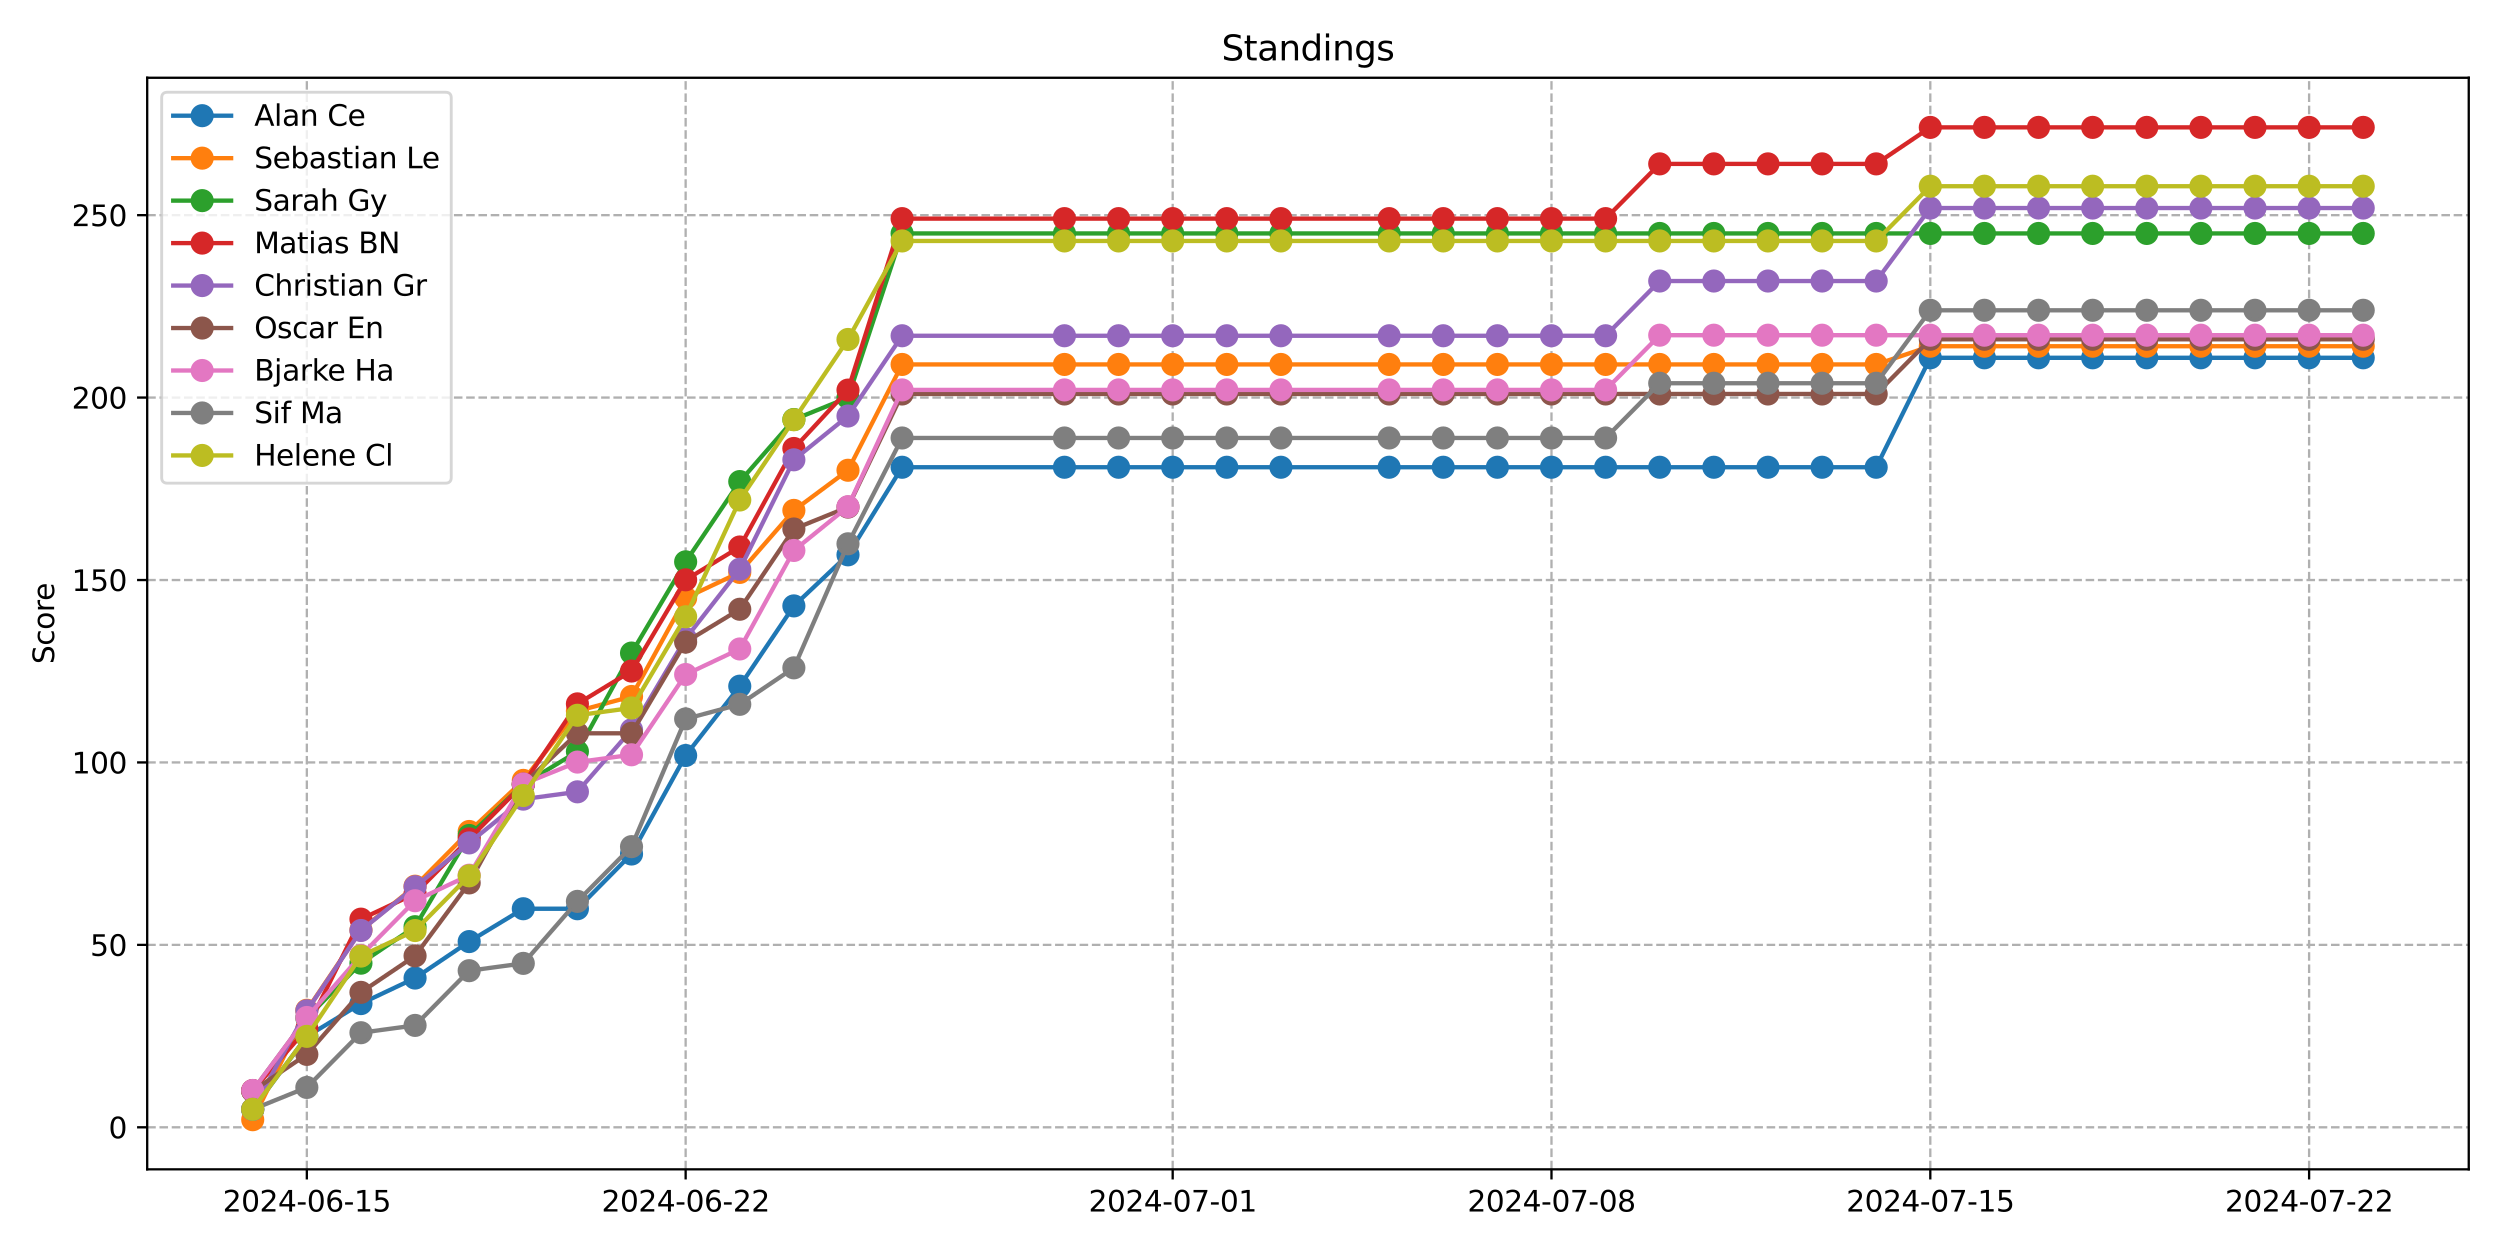<?xml version="1.0" encoding="utf-8" standalone="no"?>
<!DOCTYPE svg PUBLIC "-//W3C//DTD SVG 1.1//EN"
  "http://www.w3.org/Graphics/SVG/1.1/DTD/svg11.dtd">
<svg xmlns:xlink="http://www.w3.org/1999/xlink" width="864pt" height="432pt" viewBox="0 0 864 432" xmlns="http://www.w3.org/2000/svg" version="1.1">
 <defs>
  <style type="text/css">*{stroke-linejoin: round; stroke-linecap: butt}</style>
 </defs>
 <g id="figure_1">
  <g id="patch_1">
   <path d="M 0 432 
L 864 432 
L 864 0 
L 0 0 
z
" style="fill: #ffffff"/>
  </g>
  <g id="axes_1">
   <g id="patch_2">
    <path d="M 50.87 404.12 
L 853.2 404.12 
L 853.2 26.88 
L 50.87 26.88 
z
" style="fill: #ffffff"/>
   </g>
   <g id="matplotlib.axis_1">
    <g id="xtick_1">
     <g id="line2d_1">
      <path d="M 106.042 404.12 
L 106.042 26.88 
" clip-path="url(#p175c938045)" style="fill: none; stroke-dasharray: 2.96,1.28; stroke-dashoffset: 0; stroke: #b0b0b0; stroke-width: 0.8"/>
     </g>
     <g id="line2d_2">
      <defs>
       <path id="mab66aba39d" d="M 0 0 
L 0 3.5 
" style="stroke: #000000; stroke-width: 0.8"/>
      </defs>
      <g>
       <use xlink:href="#mab66aba39d" x="106.042" y="404.12" style="stroke: #000000; stroke-width: 0.8"/>
      </g>
     </g>
     <g id="text_1">
      <!-- 2024-06-15 -->
      <g transform="translate(76.984 418.718) scale(0.1 -0.1)">
       <defs>
        <path id="DejaVuSans-32" d="M 1228 531 
L 3431 531 
L 3431 0 
L 469 0 
L 469 531 
Q 828 903 1448 1529 
Q 2069 2156 2228 2338 
Q 2531 2678 2651 2914 
Q 2772 3150 2772 3378 
Q 2772 3750 2511 3984 
Q 2250 4219 1831 4219 
Q 1534 4219 1204 4116 
Q 875 4013 500 3803 
L 500 4441 
Q 881 4594 1212 4672 
Q 1544 4750 1819 4750 
Q 2544 4750 2975 4387 
Q 3406 4025 3406 3419 
Q 3406 3131 3298 2873 
Q 3191 2616 2906 2266 
Q 2828 2175 2409 1742 
Q 1991 1309 1228 531 
z
" transform="scale(0.016)"/>
        <path id="DejaVuSans-30" d="M 2034 4250 
Q 1547 4250 1301 3770 
Q 1056 3291 1056 2328 
Q 1056 1369 1301 889 
Q 1547 409 2034 409 
Q 2525 409 2770 889 
Q 3016 1369 3016 2328 
Q 3016 3291 2770 3770 
Q 2525 4250 2034 4250 
z
M 2034 4750 
Q 2819 4750 3233 4129 
Q 3647 3509 3647 2328 
Q 3647 1150 3233 529 
Q 2819 -91 2034 -91 
Q 1250 -91 836 529 
Q 422 1150 422 2328 
Q 422 3509 836 4129 
Q 1250 4750 2034 4750 
z
" transform="scale(0.016)"/>
        <path id="DejaVuSans-34" d="M 2419 4116 
L 825 1625 
L 2419 1625 
L 2419 4116 
z
M 2253 4666 
L 3047 4666 
L 3047 1625 
L 3713 1625 
L 3713 1100 
L 3047 1100 
L 3047 0 
L 2419 0 
L 2419 1100 
L 313 1100 
L 313 1709 
L 2253 4666 
z
" transform="scale(0.016)"/>
        <path id="DejaVuSans-2d" d="M 313 2009 
L 1997 2009 
L 1997 1497 
L 313 1497 
L 313 2009 
z
" transform="scale(0.016)"/>
        <path id="DejaVuSans-36" d="M 2113 2584 
Q 1688 2584 1439 2293 
Q 1191 2003 1191 1497 
Q 1191 994 1439 701 
Q 1688 409 2113 409 
Q 2538 409 2786 701 
Q 3034 994 3034 1497 
Q 3034 2003 2786 2293 
Q 2538 2584 2113 2584 
z
M 3366 4563 
L 3366 3988 
Q 3128 4100 2886 4159 
Q 2644 4219 2406 4219 
Q 1781 4219 1451 3797 
Q 1122 3375 1075 2522 
Q 1259 2794 1537 2939 
Q 1816 3084 2150 3084 
Q 2853 3084 3261 2657 
Q 3669 2231 3669 1497 
Q 3669 778 3244 343 
Q 2819 -91 2113 -91 
Q 1303 -91 875 529 
Q 447 1150 447 2328 
Q 447 3434 972 4092 
Q 1497 4750 2381 4750 
Q 2619 4750 2861 4703 
Q 3103 4656 3366 4563 
z
" transform="scale(0.016)"/>
        <path id="DejaVuSans-31" d="M 794 531 
L 1825 531 
L 1825 4091 
L 703 3866 
L 703 4441 
L 1819 4666 
L 2450 4666 
L 2450 531 
L 3481 531 
L 3481 0 
L 794 0 
L 794 531 
z
" transform="scale(0.016)"/>
        <path id="DejaVuSans-35" d="M 691 4666 
L 3169 4666 
L 3169 4134 
L 1269 4134 
L 1269 2991 
Q 1406 3038 1543 3061 
Q 1681 3084 1819 3084 
Q 2600 3084 3056 2656 
Q 3513 2228 3513 1497 
Q 3513 744 3044 326 
Q 2575 -91 1722 -91 
Q 1428 -91 1123 -41 
Q 819 9 494 109 
L 494 744 
Q 775 591 1075 516 
Q 1375 441 1709 441 
Q 2250 441 2565 725 
Q 2881 1009 2881 1497 
Q 2881 1984 2565 2268 
Q 2250 2553 1709 2553 
Q 1456 2553 1204 2497 
Q 953 2441 691 2322 
L 691 4666 
z
" transform="scale(0.016)"/>
       </defs>
       <use xlink:href="#DejaVuSans-32"/>
       <use xlink:href="#DejaVuSans-30" x="63.623"/>
       <use xlink:href="#DejaVuSans-32" x="127.246"/>
       <use xlink:href="#DejaVuSans-34" x="190.869"/>
       <use xlink:href="#DejaVuSans-2d" x="254.492"/>
       <use xlink:href="#DejaVuSans-30" x="290.576"/>
       <use xlink:href="#DejaVuSans-36" x="354.199"/>
       <use xlink:href="#DejaVuSans-2d" x="417.822"/>
       <use xlink:href="#DejaVuSans-31" x="453.906"/>
       <use xlink:href="#DejaVuSans-35" x="517.529"/>
      </g>
     </g>
    </g>
    <g id="xtick_2">
     <g id="line2d_3">
      <path d="M 236.958 404.12 
L 236.958 26.88 
" clip-path="url(#p175c938045)" style="fill: none; stroke-dasharray: 2.96,1.28; stroke-dashoffset: 0; stroke: #b0b0b0; stroke-width: 0.8"/>
     </g>
     <g id="line2d_4">
      <g>
       <use xlink:href="#mab66aba39d" x="236.958" y="404.12" style="stroke: #000000; stroke-width: 0.8"/>
      </g>
     </g>
     <g id="text_2">
      <!-- 2024-06-22 -->
      <g transform="translate(207.9 418.718) scale(0.1 -0.1)">
       <use xlink:href="#DejaVuSans-32"/>
       <use xlink:href="#DejaVuSans-30" x="63.623"/>
       <use xlink:href="#DejaVuSans-32" x="127.246"/>
       <use xlink:href="#DejaVuSans-34" x="190.869"/>
       <use xlink:href="#DejaVuSans-2d" x="254.492"/>
       <use xlink:href="#DejaVuSans-30" x="290.576"/>
       <use xlink:href="#DejaVuSans-36" x="354.199"/>
       <use xlink:href="#DejaVuSans-2d" x="417.822"/>
       <use xlink:href="#DejaVuSans-32" x="453.906"/>
       <use xlink:href="#DejaVuSans-32" x="517.529"/>
      </g>
     </g>
    </g>
    <g id="xtick_3">
     <g id="line2d_5">
      <path d="M 405.279 404.12 
L 405.279 26.88 
" clip-path="url(#p175c938045)" style="fill: none; stroke-dasharray: 2.96,1.28; stroke-dashoffset: 0; stroke: #b0b0b0; stroke-width: 0.8"/>
     </g>
     <g id="line2d_6">
      <g>
       <use xlink:href="#mab66aba39d" x="405.279" y="404.12" style="stroke: #000000; stroke-width: 0.8"/>
      </g>
     </g>
     <g id="text_3">
      <!-- 2024-07-01 -->
      <g transform="translate(376.221 418.718) scale(0.1 -0.1)">
       <defs>
        <path id="DejaVuSans-37" d="M 525 4666 
L 3525 4666 
L 3525 4397 
L 1831 0 
L 1172 0 
L 2766 4134 
L 525 4134 
L 525 4666 
z
" transform="scale(0.016)"/>
       </defs>
       <use xlink:href="#DejaVuSans-32"/>
       <use xlink:href="#DejaVuSans-30" x="63.623"/>
       <use xlink:href="#DejaVuSans-32" x="127.246"/>
       <use xlink:href="#DejaVuSans-34" x="190.869"/>
       <use xlink:href="#DejaVuSans-2d" x="254.492"/>
       <use xlink:href="#DejaVuSans-30" x="290.576"/>
       <use xlink:href="#DejaVuSans-37" x="354.199"/>
       <use xlink:href="#DejaVuSans-2d" x="417.822"/>
       <use xlink:href="#DejaVuSans-30" x="453.906"/>
       <use xlink:href="#DejaVuSans-31" x="517.529"/>
      </g>
     </g>
    </g>
    <g id="xtick_4">
     <g id="line2d_7">
      <path d="M 536.195 404.12 
L 536.195 26.88 
" clip-path="url(#p175c938045)" style="fill: none; stroke-dasharray: 2.96,1.28; stroke-dashoffset: 0; stroke: #b0b0b0; stroke-width: 0.8"/>
     </g>
     <g id="line2d_8">
      <g>
       <use xlink:href="#mab66aba39d" x="536.195" y="404.12" style="stroke: #000000; stroke-width: 0.8"/>
      </g>
     </g>
     <g id="text_4">
      <!-- 2024-07-08 -->
      <g transform="translate(507.138 418.718) scale(0.1 -0.1)">
       <defs>
        <path id="DejaVuSans-38" d="M 2034 2216 
Q 1584 2216 1326 1975 
Q 1069 1734 1069 1313 
Q 1069 891 1326 650 
Q 1584 409 2034 409 
Q 2484 409 2743 651 
Q 3003 894 3003 1313 
Q 3003 1734 2745 1975 
Q 2488 2216 2034 2216 
z
M 1403 2484 
Q 997 2584 770 2862 
Q 544 3141 544 3541 
Q 544 4100 942 4425 
Q 1341 4750 2034 4750 
Q 2731 4750 3128 4425 
Q 3525 4100 3525 3541 
Q 3525 3141 3298 2862 
Q 3072 2584 2669 2484 
Q 3125 2378 3379 2068 
Q 3634 1759 3634 1313 
Q 3634 634 3220 271 
Q 2806 -91 2034 -91 
Q 1263 -91 848 271 
Q 434 634 434 1313 
Q 434 1759 690 2068 
Q 947 2378 1403 2484 
z
M 1172 3481 
Q 1172 3119 1398 2916 
Q 1625 2713 2034 2713 
Q 2441 2713 2670 2916 
Q 2900 3119 2900 3481 
Q 2900 3844 2670 4047 
Q 2441 4250 2034 4250 
Q 1625 4250 1398 4047 
Q 1172 3844 1172 3481 
z
" transform="scale(0.016)"/>
       </defs>
       <use xlink:href="#DejaVuSans-32"/>
       <use xlink:href="#DejaVuSans-30" x="63.623"/>
       <use xlink:href="#DejaVuSans-32" x="127.246"/>
       <use xlink:href="#DejaVuSans-34" x="190.869"/>
       <use xlink:href="#DejaVuSans-2d" x="254.492"/>
       <use xlink:href="#DejaVuSans-30" x="290.576"/>
       <use xlink:href="#DejaVuSans-37" x="354.199"/>
       <use xlink:href="#DejaVuSans-2d" x="417.822"/>
       <use xlink:href="#DejaVuSans-30" x="453.906"/>
       <use xlink:href="#DejaVuSans-38" x="517.529"/>
      </g>
     </g>
    </g>
    <g id="xtick_5">
     <g id="line2d_9">
      <path d="M 667.112 404.12 
L 667.112 26.88 
" clip-path="url(#p175c938045)" style="fill: none; stroke-dasharray: 2.96,1.28; stroke-dashoffset: 0; stroke: #b0b0b0; stroke-width: 0.8"/>
     </g>
     <g id="line2d_10">
      <g>
       <use xlink:href="#mab66aba39d" x="667.112" y="404.12" style="stroke: #000000; stroke-width: 0.8"/>
      </g>
     </g>
     <g id="text_5">
      <!-- 2024-07-15 -->
      <g transform="translate(638.054 418.718) scale(0.1 -0.1)">
       <use xlink:href="#DejaVuSans-32"/>
       <use xlink:href="#DejaVuSans-30" x="63.623"/>
       <use xlink:href="#DejaVuSans-32" x="127.246"/>
       <use xlink:href="#DejaVuSans-34" x="190.869"/>
       <use xlink:href="#DejaVuSans-2d" x="254.492"/>
       <use xlink:href="#DejaVuSans-30" x="290.576"/>
       <use xlink:href="#DejaVuSans-37" x="354.199"/>
       <use xlink:href="#DejaVuSans-2d" x="417.822"/>
       <use xlink:href="#DejaVuSans-31" x="453.906"/>
       <use xlink:href="#DejaVuSans-35" x="517.529"/>
      </g>
     </g>
    </g>
    <g id="xtick_6">
     <g id="line2d_11">
      <path d="M 798.028 404.12 
L 798.028 26.88 
" clip-path="url(#p175c938045)" style="fill: none; stroke-dasharray: 2.96,1.28; stroke-dashoffset: 0; stroke: #b0b0b0; stroke-width: 0.8"/>
     </g>
     <g id="line2d_12">
      <g>
       <use xlink:href="#mab66aba39d" x="798.028" y="404.12" style="stroke: #000000; stroke-width: 0.8"/>
      </g>
     </g>
     <g id="text_6">
      <!-- 2024-07-22 -->
      <g transform="translate(768.97 418.718) scale(0.1 -0.1)">
       <use xlink:href="#DejaVuSans-32"/>
       <use xlink:href="#DejaVuSans-30" x="63.623"/>
       <use xlink:href="#DejaVuSans-32" x="127.246"/>
       <use xlink:href="#DejaVuSans-34" x="190.869"/>
       <use xlink:href="#DejaVuSans-2d" x="254.492"/>
       <use xlink:href="#DejaVuSans-30" x="290.576"/>
       <use xlink:href="#DejaVuSans-37" x="354.199"/>
       <use xlink:href="#DejaVuSans-2d" x="417.822"/>
       <use xlink:href="#DejaVuSans-32" x="453.906"/>
       <use xlink:href="#DejaVuSans-32" x="517.529"/>
      </g>
     </g>
    </g>
   </g>
   <g id="matplotlib.axis_2">
    <g id="ytick_1">
     <g id="line2d_13">
      <path d="M 50.87 389.596 
L 853.2 389.596 
" clip-path="url(#p175c938045)" style="fill: none; stroke-dasharray: 2.96,1.28; stroke-dashoffset: 0; stroke: #b0b0b0; stroke-width: 0.8"/>
     </g>
     <g id="line2d_14">
      <defs>
       <path id="m8642c1fc49" d="M 0 0 
L -3.5 0 
" style="stroke: #000000; stroke-width: 0.8"/>
      </defs>
      <g>
       <use xlink:href="#m8642c1fc49" x="50.87" y="389.596" style="stroke: #000000; stroke-width: 0.8"/>
      </g>
     </g>
     <g id="text_7">
      <!-- 0 -->
      <g transform="translate(37.508 393.395) scale(0.1 -0.1)">
       <use xlink:href="#DejaVuSans-30"/>
      </g>
     </g>
    </g>
    <g id="ytick_2">
     <g id="line2d_15">
      <path d="M 50.87 326.548 
L 853.2 326.548 
" clip-path="url(#p175c938045)" style="fill: none; stroke-dasharray: 2.96,1.28; stroke-dashoffset: 0; stroke: #b0b0b0; stroke-width: 0.8"/>
     </g>
     <g id="line2d_16">
      <g>
       <use xlink:href="#m8642c1fc49" x="50.87" y="326.548" style="stroke: #000000; stroke-width: 0.8"/>
      </g>
     </g>
     <g id="text_8">
      <!-- 50 -->
      <g transform="translate(31.145 330.347) scale(0.1 -0.1)">
       <use xlink:href="#DejaVuSans-35"/>
       <use xlink:href="#DejaVuSans-30" x="63.623"/>
      </g>
     </g>
    </g>
    <g id="ytick_3">
     <g id="line2d_17">
      <path d="M 50.87 263.5 
L 853.2 263.5 
" clip-path="url(#p175c938045)" style="fill: none; stroke-dasharray: 2.96,1.28; stroke-dashoffset: 0; stroke: #b0b0b0; stroke-width: 0.8"/>
     </g>
     <g id="line2d_18">
      <g>
       <use xlink:href="#m8642c1fc49" x="50.87" y="263.5" style="stroke: #000000; stroke-width: 0.8"/>
      </g>
     </g>
     <g id="text_9">
      <!-- 100 -->
      <g transform="translate(24.782 267.299) scale(0.1 -0.1)">
       <use xlink:href="#DejaVuSans-31"/>
       <use xlink:href="#DejaVuSans-30" x="63.623"/>
       <use xlink:href="#DejaVuSans-30" x="127.246"/>
      </g>
     </g>
    </g>
    <g id="ytick_4">
     <g id="line2d_19">
      <path d="M 50.87 200.452 
L 853.2 200.452 
" clip-path="url(#p175c938045)" style="fill: none; stroke-dasharray: 2.96,1.28; stroke-dashoffset: 0; stroke: #b0b0b0; stroke-width: 0.8"/>
     </g>
     <g id="line2d_20">
      <g>
       <use xlink:href="#m8642c1fc49" x="50.87" y="200.452" style="stroke: #000000; stroke-width: 0.8"/>
      </g>
     </g>
     <g id="text_10">
      <!-- 150 -->
      <g transform="translate(24.782 204.251) scale(0.1 -0.1)">
       <use xlink:href="#DejaVuSans-31"/>
       <use xlink:href="#DejaVuSans-35" x="63.623"/>
       <use xlink:href="#DejaVuSans-30" x="127.246"/>
      </g>
     </g>
    </g>
    <g id="ytick_5">
     <g id="line2d_21">
      <path d="M 50.87 137.404 
L 853.2 137.404 
" clip-path="url(#p175c938045)" style="fill: none; stroke-dasharray: 2.96,1.28; stroke-dashoffset: 0; stroke: #b0b0b0; stroke-width: 0.8"/>
     </g>
     <g id="line2d_22">
      <g>
       <use xlink:href="#m8642c1fc49" x="50.87" y="137.404" style="stroke: #000000; stroke-width: 0.8"/>
      </g>
     </g>
     <g id="text_11">
      <!-- 200 -->
      <g transform="translate(24.782 141.203) scale(0.1 -0.1)">
       <use xlink:href="#DejaVuSans-32"/>
       <use xlink:href="#DejaVuSans-30" x="63.623"/>
       <use xlink:href="#DejaVuSans-30" x="127.246"/>
      </g>
     </g>
    </g>
    <g id="ytick_6">
     <g id="line2d_23">
      <path d="M 50.87 74.356 
L 853.2 74.356 
" clip-path="url(#p175c938045)" style="fill: none; stroke-dasharray: 2.96,1.28; stroke-dashoffset: 0; stroke: #b0b0b0; stroke-width: 0.8"/>
     </g>
     <g id="line2d_24">
      <g>
       <use xlink:href="#m8642c1fc49" x="50.87" y="74.356" style="stroke: #000000; stroke-width: 0.8"/>
      </g>
     </g>
     <g id="text_12">
      <!-- 250 -->
      <g transform="translate(24.782 78.155) scale(0.1 -0.1)">
       <use xlink:href="#DejaVuSans-32"/>
       <use xlink:href="#DejaVuSans-35" x="63.623"/>
       <use xlink:href="#DejaVuSans-30" x="127.246"/>
      </g>
     </g>
    </g>
    <g id="text_13">
     <!-- Score -->
     <g transform="translate(18.703 229.502) rotate(-90) scale(0.1 -0.1)">
      <defs>
       <path id="DejaVuSans-53" d="M 3425 4513 
L 3425 3897 
Q 3066 4069 2747 4153 
Q 2428 4238 2131 4238 
Q 1616 4238 1336 4038 
Q 1056 3838 1056 3469 
Q 1056 3159 1242 3001 
Q 1428 2844 1947 2747 
L 2328 2669 
Q 3034 2534 3370 2195 
Q 3706 1856 3706 1288 
Q 3706 609 3251 259 
Q 2797 -91 1919 -91 
Q 1588 -91 1214 -16 
Q 841 59 441 206 
L 441 856 
Q 825 641 1194 531 
Q 1563 422 1919 422 
Q 2459 422 2753 634 
Q 3047 847 3047 1241 
Q 3047 1584 2836 1778 
Q 2625 1972 2144 2069 
L 1759 2144 
Q 1053 2284 737 2584 
Q 422 2884 422 3419 
Q 422 4038 858 4394 
Q 1294 4750 2059 4750 
Q 2388 4750 2728 4690 
Q 3069 4631 3425 4513 
z
" transform="scale(0.016)"/>
       <path id="DejaVuSans-63" d="M 3122 3366 
L 3122 2828 
Q 2878 2963 2633 3030 
Q 2388 3097 2138 3097 
Q 1578 3097 1268 2742 
Q 959 2388 959 1747 
Q 959 1106 1268 751 
Q 1578 397 2138 397 
Q 2388 397 2633 464 
Q 2878 531 3122 666 
L 3122 134 
Q 2881 22 2623 -34 
Q 2366 -91 2075 -91 
Q 1284 -91 818 406 
Q 353 903 353 1747 
Q 353 2603 823 3093 
Q 1294 3584 2113 3584 
Q 2378 3584 2631 3529 
Q 2884 3475 3122 3366 
z
" transform="scale(0.016)"/>
       <path id="DejaVuSans-6f" d="M 1959 3097 
Q 1497 3097 1228 2736 
Q 959 2375 959 1747 
Q 959 1119 1226 758 
Q 1494 397 1959 397 
Q 2419 397 2687 759 
Q 2956 1122 2956 1747 
Q 2956 2369 2687 2733 
Q 2419 3097 1959 3097 
z
M 1959 3584 
Q 2709 3584 3137 3096 
Q 3566 2609 3566 1747 
Q 3566 888 3137 398 
Q 2709 -91 1959 -91 
Q 1206 -91 779 398 
Q 353 888 353 1747 
Q 353 2609 779 3096 
Q 1206 3584 1959 3584 
z
" transform="scale(0.016)"/>
       <path id="DejaVuSans-72" d="M 2631 2963 
Q 2534 3019 2420 3045 
Q 2306 3072 2169 3072 
Q 1681 3072 1420 2755 
Q 1159 2438 1159 1844 
L 1159 0 
L 581 0 
L 581 3500 
L 1159 3500 
L 1159 2956 
Q 1341 3275 1631 3429 
Q 1922 3584 2338 3584 
Q 2397 3584 2469 3576 
Q 2541 3569 2628 3553 
L 2631 2963 
z
" transform="scale(0.016)"/>
       <path id="DejaVuSans-65" d="M 3597 1894 
L 3597 1613 
L 953 1613 
Q 991 1019 1311 708 
Q 1631 397 2203 397 
Q 2534 397 2845 478 
Q 3156 559 3463 722 
L 3463 178 
Q 3153 47 2828 -22 
Q 2503 -91 2169 -91 
Q 1331 -91 842 396 
Q 353 884 353 1716 
Q 353 2575 817 3079 
Q 1281 3584 2069 3584 
Q 2775 3584 3186 3129 
Q 3597 2675 3597 1894 
z
M 3022 2063 
Q 3016 2534 2758 2815 
Q 2500 3097 2075 3097 
Q 1594 3097 1305 2825 
Q 1016 2553 972 2059 
L 3022 2063 
z
" transform="scale(0.016)"/>
      </defs>
      <use xlink:href="#DejaVuSans-53"/>
      <use xlink:href="#DejaVuSans-63" x="63.477"/>
      <use xlink:href="#DejaVuSans-6f" x="118.457"/>
      <use xlink:href="#DejaVuSans-72" x="179.639"/>
      <use xlink:href="#DejaVuSans-65" x="218.502"/>
     </g>
    </g>
   </g>
   <g id="line2d_25">
    <path d="M 87.34 383.412 
L 106.042 358.193 
L 124.744 346.844 
L 143.447 338.018 
L 162.149 325.408 
L 180.851 314.059 
L 199.554 314.059 
L 218.256 295.145 
L 236.958 261.099 
L 255.661 237.141 
L 274.363 209.4 
L 293.065 191.746 
L 311.768 161.483 
L 367.875 161.483 
L 386.577 161.483 
L 405.279 161.483 
L 423.982 161.483 
L 442.684 161.483 
L 480.088 161.483 
L 498.791 161.483 
L 517.493 161.483 
L 536.195 161.483 
L 554.898 161.483 
L 573.6 161.483 
L 592.302 161.483 
L 611.005 161.483 
L 629.707 161.483 
L 648.409 161.483 
L 667.112 123.654 
L 685.814 123.654 
L 704.516 123.654 
L 723.219 123.654 
L 741.921 123.654 
L 760.623 123.654 
L 779.326 123.654 
L 798.028 123.654 
L 816.73 123.654 
" clip-path="url(#p175c938045)" style="fill: none; stroke: #1f77b4; stroke-width: 1.5; stroke-linecap: square"/>
    <defs>
     <path id="md0c378c10d" d="M 0 3.5 
C 0.928 3.5 1.819 3.131 2.475 2.475 
C 3.131 1.819 3.5 0.928 3.5 0 
C 3.5 -0.928 3.131 -1.819 2.475 -2.475 
C 1.819 -3.131 0.928 -3.5 0 -3.5 
C -0.928 -3.5 -1.819 -3.131 -2.475 -2.475 
C -3.131 -1.819 -3.5 -0.928 -3.5 0 
C -3.5 0.928 -3.131 1.819 -2.475 2.475 
C -1.819 3.131 -0.928 3.5 0 3.5 
z
" style="stroke: #1f77b4"/>
    </defs>
    <g clip-path="url(#p175c938045)">
     <use xlink:href="#md0c378c10d" x="87.34" y="383.412" style="fill: #1f77b4; stroke: #1f77b4"/>
     <use xlink:href="#md0c378c10d" x="106.042" y="358.193" style="fill: #1f77b4; stroke: #1f77b4"/>
     <use xlink:href="#md0c378c10d" x="124.744" y="346.844" style="fill: #1f77b4; stroke: #1f77b4"/>
     <use xlink:href="#md0c378c10d" x="143.447" y="338.018" style="fill: #1f77b4; stroke: #1f77b4"/>
     <use xlink:href="#md0c378c10d" x="162.149" y="325.408" style="fill: #1f77b4; stroke: #1f77b4"/>
     <use xlink:href="#md0c378c10d" x="180.851" y="314.059" style="fill: #1f77b4; stroke: #1f77b4"/>
     <use xlink:href="#md0c378c10d" x="199.554" y="314.059" style="fill: #1f77b4; stroke: #1f77b4"/>
     <use xlink:href="#md0c378c10d" x="218.256" y="295.145" style="fill: #1f77b4; stroke: #1f77b4"/>
     <use xlink:href="#md0c378c10d" x="236.958" y="261.099" style="fill: #1f77b4; stroke: #1f77b4"/>
     <use xlink:href="#md0c378c10d" x="255.661" y="237.141" style="fill: #1f77b4; stroke: #1f77b4"/>
     <use xlink:href="#md0c378c10d" x="274.363" y="209.4" style="fill: #1f77b4; stroke: #1f77b4"/>
     <use xlink:href="#md0c378c10d" x="293.065" y="191.746" style="fill: #1f77b4; stroke: #1f77b4"/>
     <use xlink:href="#md0c378c10d" x="311.768" y="161.483" style="fill: #1f77b4; stroke: #1f77b4"/>
     <use xlink:href="#md0c378c10d" x="367.875" y="161.483" style="fill: #1f77b4; stroke: #1f77b4"/>
     <use xlink:href="#md0c378c10d" x="386.577" y="161.483" style="fill: #1f77b4; stroke: #1f77b4"/>
     <use xlink:href="#md0c378c10d" x="405.279" y="161.483" style="fill: #1f77b4; stroke: #1f77b4"/>
     <use xlink:href="#md0c378c10d" x="423.982" y="161.483" style="fill: #1f77b4; stroke: #1f77b4"/>
     <use xlink:href="#md0c378c10d" x="442.684" y="161.483" style="fill: #1f77b4; stroke: #1f77b4"/>
     <use xlink:href="#md0c378c10d" x="480.088" y="161.483" style="fill: #1f77b4; stroke: #1f77b4"/>
     <use xlink:href="#md0c378c10d" x="498.791" y="161.483" style="fill: #1f77b4; stroke: #1f77b4"/>
     <use xlink:href="#md0c378c10d" x="517.493" y="161.483" style="fill: #1f77b4; stroke: #1f77b4"/>
     <use xlink:href="#md0c378c10d" x="536.195" y="161.483" style="fill: #1f77b4; stroke: #1f77b4"/>
     <use xlink:href="#md0c378c10d" x="554.898" y="161.483" style="fill: #1f77b4; stroke: #1f77b4"/>
     <use xlink:href="#md0c378c10d" x="573.6" y="161.483" style="fill: #1f77b4; stroke: #1f77b4"/>
     <use xlink:href="#md0c378c10d" x="592.302" y="161.483" style="fill: #1f77b4; stroke: #1f77b4"/>
     <use xlink:href="#md0c378c10d" x="611.005" y="161.483" style="fill: #1f77b4; stroke: #1f77b4"/>
     <use xlink:href="#md0c378c10d" x="629.707" y="161.483" style="fill: #1f77b4; stroke: #1f77b4"/>
     <use xlink:href="#md0c378c10d" x="648.409" y="161.483" style="fill: #1f77b4; stroke: #1f77b4"/>
     <use xlink:href="#md0c378c10d" x="667.112" y="123.654" style="fill: #1f77b4; stroke: #1f77b4"/>
     <use xlink:href="#md0c378c10d" x="685.814" y="123.654" style="fill: #1f77b4; stroke: #1f77b4"/>
     <use xlink:href="#md0c378c10d" x="704.516" y="123.654" style="fill: #1f77b4; stroke: #1f77b4"/>
     <use xlink:href="#md0c378c10d" x="723.219" y="123.654" style="fill: #1f77b4; stroke: #1f77b4"/>
     <use xlink:href="#md0c378c10d" x="741.921" y="123.654" style="fill: #1f77b4; stroke: #1f77b4"/>
     <use xlink:href="#md0c378c10d" x="760.623" y="123.654" style="fill: #1f77b4; stroke: #1f77b4"/>
     <use xlink:href="#md0c378c10d" x="779.326" y="123.654" style="fill: #1f77b4; stroke: #1f77b4"/>
     <use xlink:href="#md0c378c10d" x="798.028" y="123.654" style="fill: #1f77b4; stroke: #1f77b4"/>
     <use xlink:href="#md0c378c10d" x="816.73" y="123.654" style="fill: #1f77b4; stroke: #1f77b4"/>
    </g>
   </g>
   <g id="line2d_26">
    <path d="M 87.34 386.973 
L 106.042 349.144 
L 124.744 321.403 
L 143.447 306.271 
L 162.149 287.357 
L 180.851 269.703 
L 199.554 245.745 
L 218.256 240.701 
L 236.958 206.655 
L 255.661 197.828 
L 274.363 176.392 
L 293.065 162.522 
L 311.768 125.954 
L 367.875 125.954 
L 386.577 125.954 
L 405.279 125.954 
L 423.982 125.954 
L 442.684 125.954 
L 480.088 125.954 
L 498.791 125.954 
L 517.493 125.954 
L 536.195 125.954 
L 554.898 125.954 
L 573.6 125.954 
L 592.302 125.954 
L 611.005 125.954 
L 629.707 125.954 
L 648.409 125.954 
L 667.112 119.649 
L 685.814 119.649 
L 704.516 119.649 
L 723.219 119.649 
L 741.921 119.649 
L 760.623 119.649 
L 779.326 119.649 
L 798.028 119.649 
L 816.73 119.649 
" clip-path="url(#p175c938045)" style="fill: none; stroke: #ff7f0e; stroke-width: 1.5; stroke-linecap: square"/>
    <defs>
     <path id="mf70c5b310e" d="M 0 3.5 
C 0.928 3.5 1.819 3.131 2.475 2.475 
C 3.131 1.819 3.5 0.928 3.5 0 
C 3.5 -0.928 3.131 -1.819 2.475 -2.475 
C 1.819 -3.131 0.928 -3.5 0 -3.5 
C -0.928 -3.5 -1.819 -3.131 -2.475 -2.475 
C -3.131 -1.819 -3.5 -0.928 -3.5 0 
C -3.5 0.928 -3.131 1.819 -2.475 2.475 
C -1.819 3.131 -0.928 3.5 0 3.5 
z
" style="stroke: #ff7f0e"/>
    </defs>
    <g clip-path="url(#p175c938045)">
     <use xlink:href="#mf70c5b310e" x="87.34" y="386.973" style="fill: #ff7f0e; stroke: #ff7f0e"/>
     <use xlink:href="#mf70c5b310e" x="106.042" y="349.144" style="fill: #ff7f0e; stroke: #ff7f0e"/>
     <use xlink:href="#mf70c5b310e" x="124.744" y="321.403" style="fill: #ff7f0e; stroke: #ff7f0e"/>
     <use xlink:href="#mf70c5b310e" x="143.447" y="306.271" style="fill: #ff7f0e; stroke: #ff7f0e"/>
     <use xlink:href="#mf70c5b310e" x="162.149" y="287.357" style="fill: #ff7f0e; stroke: #ff7f0e"/>
     <use xlink:href="#mf70c5b310e" x="180.851" y="269.703" style="fill: #ff7f0e; stroke: #ff7f0e"/>
     <use xlink:href="#mf70c5b310e" x="199.554" y="245.745" style="fill: #ff7f0e; stroke: #ff7f0e"/>
     <use xlink:href="#mf70c5b310e" x="218.256" y="240.701" style="fill: #ff7f0e; stroke: #ff7f0e"/>
     <use xlink:href="#mf70c5b310e" x="236.958" y="206.655" style="fill: #ff7f0e; stroke: #ff7f0e"/>
     <use xlink:href="#mf70c5b310e" x="255.661" y="197.828" style="fill: #ff7f0e; stroke: #ff7f0e"/>
     <use xlink:href="#mf70c5b310e" x="274.363" y="176.392" style="fill: #ff7f0e; stroke: #ff7f0e"/>
     <use xlink:href="#mf70c5b310e" x="293.065" y="162.522" style="fill: #ff7f0e; stroke: #ff7f0e"/>
     <use xlink:href="#mf70c5b310e" x="311.768" y="125.954" style="fill: #ff7f0e; stroke: #ff7f0e"/>
     <use xlink:href="#mf70c5b310e" x="367.875" y="125.954" style="fill: #ff7f0e; stroke: #ff7f0e"/>
     <use xlink:href="#mf70c5b310e" x="386.577" y="125.954" style="fill: #ff7f0e; stroke: #ff7f0e"/>
     <use xlink:href="#mf70c5b310e" x="405.279" y="125.954" style="fill: #ff7f0e; stroke: #ff7f0e"/>
     <use xlink:href="#mf70c5b310e" x="423.982" y="125.954" style="fill: #ff7f0e; stroke: #ff7f0e"/>
     <use xlink:href="#mf70c5b310e" x="442.684" y="125.954" style="fill: #ff7f0e; stroke: #ff7f0e"/>
     <use xlink:href="#mf70c5b310e" x="480.088" y="125.954" style="fill: #ff7f0e; stroke: #ff7f0e"/>
     <use xlink:href="#mf70c5b310e" x="498.791" y="125.954" style="fill: #ff7f0e; stroke: #ff7f0e"/>
     <use xlink:href="#mf70c5b310e" x="517.493" y="125.954" style="fill: #ff7f0e; stroke: #ff7f0e"/>
     <use xlink:href="#mf70c5b310e" x="536.195" y="125.954" style="fill: #ff7f0e; stroke: #ff7f0e"/>
     <use xlink:href="#mf70c5b310e" x="554.898" y="125.954" style="fill: #ff7f0e; stroke: #ff7f0e"/>
     <use xlink:href="#mf70c5b310e" x="573.6" y="125.954" style="fill: #ff7f0e; stroke: #ff7f0e"/>
     <use xlink:href="#mf70c5b310e" x="592.302" y="125.954" style="fill: #ff7f0e; stroke: #ff7f0e"/>
     <use xlink:href="#mf70c5b310e" x="611.005" y="125.954" style="fill: #ff7f0e; stroke: #ff7f0e"/>
     <use xlink:href="#mf70c5b310e" x="629.707" y="125.954" style="fill: #ff7f0e; stroke: #ff7f0e"/>
     <use xlink:href="#mf70c5b310e" x="648.409" y="125.954" style="fill: #ff7f0e; stroke: #ff7f0e"/>
     <use xlink:href="#mf70c5b310e" x="667.112" y="119.649" style="fill: #ff7f0e; stroke: #ff7f0e"/>
     <use xlink:href="#mf70c5b310e" x="685.814" y="119.649" style="fill: #ff7f0e; stroke: #ff7f0e"/>
     <use xlink:href="#mf70c5b310e" x="704.516" y="119.649" style="fill: #ff7f0e; stroke: #ff7f0e"/>
     <use xlink:href="#mf70c5b310e" x="723.219" y="119.649" style="fill: #ff7f0e; stroke: #ff7f0e"/>
     <use xlink:href="#mf70c5b310e" x="741.921" y="119.649" style="fill: #ff7f0e; stroke: #ff7f0e"/>
     <use xlink:href="#mf70c5b310e" x="760.623" y="119.649" style="fill: #ff7f0e; stroke: #ff7f0e"/>
     <use xlink:href="#mf70c5b310e" x="779.326" y="119.649" style="fill: #ff7f0e; stroke: #ff7f0e"/>
     <use xlink:href="#mf70c5b310e" x="798.028" y="119.649" style="fill: #ff7f0e; stroke: #ff7f0e"/>
     <use xlink:href="#mf70c5b310e" x="816.73" y="119.649" style="fill: #ff7f0e; stroke: #ff7f0e"/>
    </g>
   </g>
   <g id="line2d_27">
    <path d="M 87.34 377.008 
L 106.042 351.789 
L 124.744 332.875 
L 143.447 320.265 
L 162.149 288.741 
L 180.851 271.088 
L 199.554 259.739 
L 218.256 225.693 
L 236.958 194.169 
L 255.661 166.428 
L 274.363 144.991 
L 293.065 137.426 
L 311.768 80.682 
L 367.875 80.682 
L 386.577 80.682 
L 405.279 80.682 
L 423.982 80.682 
L 442.684 80.682 
L 480.088 80.682 
L 498.791 80.682 
L 517.493 80.682 
L 536.195 80.682 
L 554.898 80.682 
L 573.6 80.682 
L 592.302 80.682 
L 611.005 80.682 
L 629.707 80.682 
L 648.409 80.682 
L 667.112 80.682 
L 685.814 80.682 
L 704.516 80.682 
L 723.219 80.682 
L 741.921 80.682 
L 760.623 80.682 
L 779.326 80.682 
L 798.028 80.682 
L 816.73 80.682 
" clip-path="url(#p175c938045)" style="fill: none; stroke: #2ca02c; stroke-width: 1.5; stroke-linecap: square"/>
    <defs>
     <path id="m17e5d09294" d="M 0 3.5 
C 0.928 3.5 1.819 3.131 2.475 2.475 
C 3.131 1.819 3.5 0.928 3.5 0 
C 3.5 -0.928 3.131 -1.819 2.475 -2.475 
C 1.819 -3.131 0.928 -3.5 0 -3.5 
C -0.928 -3.5 -1.819 -3.131 -2.475 -2.475 
C -3.131 -1.819 -3.5 -0.928 -3.5 0 
C -3.5 0.928 -3.131 1.819 -2.475 2.475 
C -1.819 3.131 -0.928 3.5 0 3.5 
z
" style="stroke: #2ca02c"/>
    </defs>
    <g clip-path="url(#p175c938045)">
     <use xlink:href="#m17e5d09294" x="87.34" y="377.008" style="fill: #2ca02c; stroke: #2ca02c"/>
     <use xlink:href="#m17e5d09294" x="106.042" y="351.789" style="fill: #2ca02c; stroke: #2ca02c"/>
     <use xlink:href="#m17e5d09294" x="124.744" y="332.875" style="fill: #2ca02c; stroke: #2ca02c"/>
     <use xlink:href="#m17e5d09294" x="143.447" y="320.265" style="fill: #2ca02c; stroke: #2ca02c"/>
     <use xlink:href="#m17e5d09294" x="162.149" y="288.741" style="fill: #2ca02c; stroke: #2ca02c"/>
     <use xlink:href="#m17e5d09294" x="180.851" y="271.088" style="fill: #2ca02c; stroke: #2ca02c"/>
     <use xlink:href="#m17e5d09294" x="199.554" y="259.739" style="fill: #2ca02c; stroke: #2ca02c"/>
     <use xlink:href="#m17e5d09294" x="218.256" y="225.693" style="fill: #2ca02c; stroke: #2ca02c"/>
     <use xlink:href="#m17e5d09294" x="236.958" y="194.169" style="fill: #2ca02c; stroke: #2ca02c"/>
     <use xlink:href="#m17e5d09294" x="255.661" y="166.428" style="fill: #2ca02c; stroke: #2ca02c"/>
     <use xlink:href="#m17e5d09294" x="274.363" y="144.991" style="fill: #2ca02c; stroke: #2ca02c"/>
     <use xlink:href="#m17e5d09294" x="293.065" y="137.426" style="fill: #2ca02c; stroke: #2ca02c"/>
     <use xlink:href="#m17e5d09294" x="311.768" y="80.682" style="fill: #2ca02c; stroke: #2ca02c"/>
     <use xlink:href="#m17e5d09294" x="367.875" y="80.682" style="fill: #2ca02c; stroke: #2ca02c"/>
     <use xlink:href="#m17e5d09294" x="386.577" y="80.682" style="fill: #2ca02c; stroke: #2ca02c"/>
     <use xlink:href="#m17e5d09294" x="405.279" y="80.682" style="fill: #2ca02c; stroke: #2ca02c"/>
     <use xlink:href="#m17e5d09294" x="423.982" y="80.682" style="fill: #2ca02c; stroke: #2ca02c"/>
     <use xlink:href="#m17e5d09294" x="442.684" y="80.682" style="fill: #2ca02c; stroke: #2ca02c"/>
     <use xlink:href="#m17e5d09294" x="480.088" y="80.682" style="fill: #2ca02c; stroke: #2ca02c"/>
     <use xlink:href="#m17e5d09294" x="498.791" y="80.682" style="fill: #2ca02c; stroke: #2ca02c"/>
     <use xlink:href="#m17e5d09294" x="517.493" y="80.682" style="fill: #2ca02c; stroke: #2ca02c"/>
     <use xlink:href="#m17e5d09294" x="536.195" y="80.682" style="fill: #2ca02c; stroke: #2ca02c"/>
     <use xlink:href="#m17e5d09294" x="554.898" y="80.682" style="fill: #2ca02c; stroke: #2ca02c"/>
     <use xlink:href="#m17e5d09294" x="573.6" y="80.682" style="fill: #2ca02c; stroke: #2ca02c"/>
     <use xlink:href="#m17e5d09294" x="592.302" y="80.682" style="fill: #2ca02c; stroke: #2ca02c"/>
     <use xlink:href="#m17e5d09294" x="611.005" y="80.682" style="fill: #2ca02c; stroke: #2ca02c"/>
     <use xlink:href="#m17e5d09294" x="629.707" y="80.682" style="fill: #2ca02c; stroke: #2ca02c"/>
     <use xlink:href="#m17e5d09294" x="648.409" y="80.682" style="fill: #2ca02c; stroke: #2ca02c"/>
     <use xlink:href="#m17e5d09294" x="667.112" y="80.682" style="fill: #2ca02c; stroke: #2ca02c"/>
     <use xlink:href="#m17e5d09294" x="685.814" y="80.682" style="fill: #2ca02c; stroke: #2ca02c"/>
     <use xlink:href="#m17e5d09294" x="704.516" y="80.682" style="fill: #2ca02c; stroke: #2ca02c"/>
     <use xlink:href="#m17e5d09294" x="723.219" y="80.682" style="fill: #2ca02c; stroke: #2ca02c"/>
     <use xlink:href="#m17e5d09294" x="741.921" y="80.682" style="fill: #2ca02c; stroke: #2ca02c"/>
     <use xlink:href="#m17e5d09294" x="760.623" y="80.682" style="fill: #2ca02c; stroke: #2ca02c"/>
     <use xlink:href="#m17e5d09294" x="779.326" y="80.682" style="fill: #2ca02c; stroke: #2ca02c"/>
     <use xlink:href="#m17e5d09294" x="798.028" y="80.682" style="fill: #2ca02c; stroke: #2ca02c"/>
     <use xlink:href="#m17e5d09294" x="816.73" y="80.682" style="fill: #2ca02c; stroke: #2ca02c"/>
    </g>
   </g>
   <g id="line2d_28">
    <path d="M 87.34 376.921 
L 106.042 355.485 
L 124.744 317.656 
L 143.447 308.829 
L 162.149 289.915 
L 180.851 271 
L 199.554 243.259 
L 218.256 231.911 
L 236.958 200.387 
L 255.661 189.038 
L 274.363 154.992 
L 293.065 134.817 
L 311.768 75.551 
L 367.875 75.551 
L 386.577 75.551 
L 405.279 75.551 
L 423.982 75.551 
L 442.684 75.551 
L 480.088 75.551 
L 498.791 75.551 
L 517.493 75.551 
L 536.195 75.551 
L 554.898 75.551 
L 573.6 56.637 
L 592.302 56.637 
L 611.005 56.637 
L 629.707 56.637 
L 648.409 56.637 
L 667.112 44.027 
L 685.814 44.027 
L 704.516 44.027 
L 723.219 44.027 
L 741.921 44.027 
L 760.623 44.027 
L 779.326 44.027 
L 798.028 44.027 
L 816.73 44.027 
" clip-path="url(#p175c938045)" style="fill: none; stroke: #d62728; stroke-width: 1.5; stroke-linecap: square"/>
    <defs>
     <path id="mca5b6313bf" d="M 0 3.5 
C 0.928 3.5 1.819 3.131 2.475 2.475 
C 3.131 1.819 3.5 0.928 3.5 0 
C 3.5 -0.928 3.131 -1.819 2.475 -2.475 
C 1.819 -3.131 0.928 -3.5 0 -3.5 
C -0.928 -3.5 -1.819 -3.131 -2.475 -2.475 
C -3.131 -1.819 -3.5 -0.928 -3.5 0 
C -3.5 0.928 -3.131 1.819 -2.475 2.475 
C -1.819 3.131 -0.928 3.5 0 3.5 
z
" style="stroke: #d62728"/>
    </defs>
    <g clip-path="url(#p175c938045)">
     <use xlink:href="#mca5b6313bf" x="87.34" y="376.921" style="fill: #d62728; stroke: #d62728"/>
     <use xlink:href="#mca5b6313bf" x="106.042" y="355.485" style="fill: #d62728; stroke: #d62728"/>
     <use xlink:href="#mca5b6313bf" x="124.744" y="317.656" style="fill: #d62728; stroke: #d62728"/>
     <use xlink:href="#mca5b6313bf" x="143.447" y="308.829" style="fill: #d62728; stroke: #d62728"/>
     <use xlink:href="#mca5b6313bf" x="162.149" y="289.915" style="fill: #d62728; stroke: #d62728"/>
     <use xlink:href="#mca5b6313bf" x="180.851" y="271" style="fill: #d62728; stroke: #d62728"/>
     <use xlink:href="#mca5b6313bf" x="199.554" y="243.259" style="fill: #d62728; stroke: #d62728"/>
     <use xlink:href="#mca5b6313bf" x="218.256" y="231.911" style="fill: #d62728; stroke: #d62728"/>
     <use xlink:href="#mca5b6313bf" x="236.958" y="200.387" style="fill: #d62728; stroke: #d62728"/>
     <use xlink:href="#mca5b6313bf" x="255.661" y="189.038" style="fill: #d62728; stroke: #d62728"/>
     <use xlink:href="#mca5b6313bf" x="274.363" y="154.992" style="fill: #d62728; stroke: #d62728"/>
     <use xlink:href="#mca5b6313bf" x="293.065" y="134.817" style="fill: #d62728; stroke: #d62728"/>
     <use xlink:href="#mca5b6313bf" x="311.768" y="75.551" style="fill: #d62728; stroke: #d62728"/>
     <use xlink:href="#mca5b6313bf" x="367.875" y="75.551" style="fill: #d62728; stroke: #d62728"/>
     <use xlink:href="#mca5b6313bf" x="386.577" y="75.551" style="fill: #d62728; stroke: #d62728"/>
     <use xlink:href="#mca5b6313bf" x="405.279" y="75.551" style="fill: #d62728; stroke: #d62728"/>
     <use xlink:href="#mca5b6313bf" x="423.982" y="75.551" style="fill: #d62728; stroke: #d62728"/>
     <use xlink:href="#mca5b6313bf" x="442.684" y="75.551" style="fill: #d62728; stroke: #d62728"/>
     <use xlink:href="#mca5b6313bf" x="480.088" y="75.551" style="fill: #d62728; stroke: #d62728"/>
     <use xlink:href="#mca5b6313bf" x="498.791" y="75.551" style="fill: #d62728; stroke: #d62728"/>
     <use xlink:href="#mca5b6313bf" x="517.493" y="75.551" style="fill: #d62728; stroke: #d62728"/>
     <use xlink:href="#mca5b6313bf" x="536.195" y="75.551" style="fill: #d62728; stroke: #d62728"/>
     <use xlink:href="#mca5b6313bf" x="554.898" y="75.551" style="fill: #d62728; stroke: #d62728"/>
     <use xlink:href="#mca5b6313bf" x="573.6" y="56.637" style="fill: #d62728; stroke: #d62728"/>
     <use xlink:href="#mca5b6313bf" x="592.302" y="56.637" style="fill: #d62728; stroke: #d62728"/>
     <use xlink:href="#mca5b6313bf" x="611.005" y="56.637" style="fill: #d62728; stroke: #d62728"/>
     <use xlink:href="#mca5b6313bf" x="629.707" y="56.637" style="fill: #d62728; stroke: #d62728"/>
     <use xlink:href="#mca5b6313bf" x="648.409" y="56.637" style="fill: #d62728; stroke: #d62728"/>
     <use xlink:href="#mca5b6313bf" x="667.112" y="44.027" style="fill: #d62728; stroke: #d62728"/>
     <use xlink:href="#mca5b6313bf" x="685.814" y="44.027" style="fill: #d62728; stroke: #d62728"/>
     <use xlink:href="#mca5b6313bf" x="704.516" y="44.027" style="fill: #d62728; stroke: #d62728"/>
     <use xlink:href="#mca5b6313bf" x="723.219" y="44.027" style="fill: #d62728; stroke: #d62728"/>
     <use xlink:href="#mca5b6313bf" x="741.921" y="44.027" style="fill: #d62728; stroke: #d62728"/>
     <use xlink:href="#mca5b6313bf" x="760.623" y="44.027" style="fill: #d62728; stroke: #d62728"/>
     <use xlink:href="#mca5b6313bf" x="779.326" y="44.027" style="fill: #d62728; stroke: #d62728"/>
     <use xlink:href="#mca5b6313bf" x="798.028" y="44.027" style="fill: #d62728; stroke: #d62728"/>
     <use xlink:href="#mca5b6313bf" x="816.73" y="44.027" style="fill: #d62728; stroke: #d62728"/>
    </g>
   </g>
   <g id="line2d_29">
    <path d="M 87.34 383.359 
L 106.042 349.313 
L 124.744 321.572 
L 143.447 306.44 
L 162.149 291.309 
L 180.851 276.177 
L 199.554 273.655 
L 218.256 252.219 
L 236.958 220.695 
L 255.661 196.737 
L 274.363 158.908 
L 293.065 143.776 
L 311.768 116.035 
L 367.875 116.035 
L 386.577 116.035 
L 405.279 116.035 
L 423.982 116.035 
L 442.684 116.035 
L 480.088 116.035 
L 498.791 116.035 
L 517.493 116.035 
L 536.195 116.035 
L 554.898 116.035 
L 573.6 97.121 
L 592.302 97.121 
L 611.005 97.121 
L 629.707 97.121 
L 648.409 97.121 
L 667.112 71.902 
L 685.814 71.902 
L 704.516 71.902 
L 723.219 71.902 
L 741.921 71.902 
L 760.623 71.902 
L 779.326 71.902 
L 798.028 71.902 
L 816.73 71.902 
" clip-path="url(#p175c938045)" style="fill: none; stroke: #9467bd; stroke-width: 1.5; stroke-linecap: square"/>
    <defs>
     <path id="m38be5a9aa6" d="M 0 3.5 
C 0.928 3.5 1.819 3.131 2.475 2.475 
C 3.131 1.819 3.5 0.928 3.5 0 
C 3.5 -0.928 3.131 -1.819 2.475 -2.475 
C 1.819 -3.131 0.928 -3.5 0 -3.5 
C -0.928 -3.5 -1.819 -3.131 -2.475 -2.475 
C -3.131 -1.819 -3.5 -0.928 -3.5 0 
C -3.5 0.928 -3.131 1.819 -2.475 2.475 
C -1.819 3.131 -0.928 3.5 0 3.5 
z
" style="stroke: #9467bd"/>
    </defs>
    <g clip-path="url(#p175c938045)">
     <use xlink:href="#m38be5a9aa6" x="87.34" y="383.359" style="fill: #9467bd; stroke: #9467bd"/>
     <use xlink:href="#m38be5a9aa6" x="106.042" y="349.313" style="fill: #9467bd; stroke: #9467bd"/>
     <use xlink:href="#m38be5a9aa6" x="124.744" y="321.572" style="fill: #9467bd; stroke: #9467bd"/>
     <use xlink:href="#m38be5a9aa6" x="143.447" y="306.44" style="fill: #9467bd; stroke: #9467bd"/>
     <use xlink:href="#m38be5a9aa6" x="162.149" y="291.309" style="fill: #9467bd; stroke: #9467bd"/>
     <use xlink:href="#m38be5a9aa6" x="180.851" y="276.177" style="fill: #9467bd; stroke: #9467bd"/>
     <use xlink:href="#m38be5a9aa6" x="199.554" y="273.655" style="fill: #9467bd; stroke: #9467bd"/>
     <use xlink:href="#m38be5a9aa6" x="218.256" y="252.219" style="fill: #9467bd; stroke: #9467bd"/>
     <use xlink:href="#m38be5a9aa6" x="236.958" y="220.695" style="fill: #9467bd; stroke: #9467bd"/>
     <use xlink:href="#m38be5a9aa6" x="255.661" y="196.737" style="fill: #9467bd; stroke: #9467bd"/>
     <use xlink:href="#m38be5a9aa6" x="274.363" y="158.908" style="fill: #9467bd; stroke: #9467bd"/>
     <use xlink:href="#m38be5a9aa6" x="293.065" y="143.776" style="fill: #9467bd; stroke: #9467bd"/>
     <use xlink:href="#m38be5a9aa6" x="311.768" y="116.035" style="fill: #9467bd; stroke: #9467bd"/>
     <use xlink:href="#m38be5a9aa6" x="367.875" y="116.035" style="fill: #9467bd; stroke: #9467bd"/>
     <use xlink:href="#m38be5a9aa6" x="386.577" y="116.035" style="fill: #9467bd; stroke: #9467bd"/>
     <use xlink:href="#m38be5a9aa6" x="405.279" y="116.035" style="fill: #9467bd; stroke: #9467bd"/>
     <use xlink:href="#m38be5a9aa6" x="423.982" y="116.035" style="fill: #9467bd; stroke: #9467bd"/>
     <use xlink:href="#m38be5a9aa6" x="442.684" y="116.035" style="fill: #9467bd; stroke: #9467bd"/>
     <use xlink:href="#m38be5a9aa6" x="480.088" y="116.035" style="fill: #9467bd; stroke: #9467bd"/>
     <use xlink:href="#m38be5a9aa6" x="498.791" y="116.035" style="fill: #9467bd; stroke: #9467bd"/>
     <use xlink:href="#m38be5a9aa6" x="517.493" y="116.035" style="fill: #9467bd; stroke: #9467bd"/>
     <use xlink:href="#m38be5a9aa6" x="536.195" y="116.035" style="fill: #9467bd; stroke: #9467bd"/>
     <use xlink:href="#m38be5a9aa6" x="554.898" y="116.035" style="fill: #9467bd; stroke: #9467bd"/>
     <use xlink:href="#m38be5a9aa6" x="573.6" y="97.121" style="fill: #9467bd; stroke: #9467bd"/>
     <use xlink:href="#m38be5a9aa6" x="592.302" y="97.121" style="fill: #9467bd; stroke: #9467bd"/>
     <use xlink:href="#m38be5a9aa6" x="611.005" y="97.121" style="fill: #9467bd; stroke: #9467bd"/>
     <use xlink:href="#m38be5a9aa6" x="629.707" y="97.121" style="fill: #9467bd; stroke: #9467bd"/>
     <use xlink:href="#m38be5a9aa6" x="648.409" y="97.121" style="fill: #9467bd; stroke: #9467bd"/>
     <use xlink:href="#m38be5a9aa6" x="667.112" y="71.902" style="fill: #9467bd; stroke: #9467bd"/>
     <use xlink:href="#m38be5a9aa6" x="685.814" y="71.902" style="fill: #9467bd; stroke: #9467bd"/>
     <use xlink:href="#m38be5a9aa6" x="704.516" y="71.902" style="fill: #9467bd; stroke: #9467bd"/>
     <use xlink:href="#m38be5a9aa6" x="723.219" y="71.902" style="fill: #9467bd; stroke: #9467bd"/>
     <use xlink:href="#m38be5a9aa6" x="741.921" y="71.902" style="fill: #9467bd; stroke: #9467bd"/>
     <use xlink:href="#m38be5a9aa6" x="760.623" y="71.902" style="fill: #9467bd; stroke: #9467bd"/>
     <use xlink:href="#m38be5a9aa6" x="779.326" y="71.902" style="fill: #9467bd; stroke: #9467bd"/>
     <use xlink:href="#m38be5a9aa6" x="798.028" y="71.902" style="fill: #9467bd; stroke: #9467bd"/>
     <use xlink:href="#m38be5a9aa6" x="816.73" y="71.902" style="fill: #9467bd; stroke: #9467bd"/>
    </g>
   </g>
   <g id="line2d_30">
    <path d="M 87.34 377.007 
L 106.042 364.398 
L 124.744 342.961 
L 143.447 330.352 
L 162.149 305.132 
L 180.851 271.087 
L 199.554 253.433 
L 218.256 253.433 
L 236.958 221.909 
L 255.661 210.56 
L 274.363 182.819 
L 293.065 175.253 
L 311.768 136.164 
L 367.875 136.164 
L 386.577 136.164 
L 405.279 136.164 
L 423.982 136.164 
L 442.684 136.164 
L 480.088 136.164 
L 498.791 136.164 
L 517.493 136.164 
L 536.195 136.164 
L 554.898 136.164 
L 573.6 136.164 
L 592.302 136.164 
L 611.005 136.164 
L 629.707 136.164 
L 648.409 136.164 
L 667.112 117.249 
L 685.814 117.249 
L 704.516 117.249 
L 723.219 117.249 
L 741.921 117.249 
L 760.623 117.249 
L 779.326 117.249 
L 798.028 117.249 
L 816.73 117.249 
" clip-path="url(#p175c938045)" style="fill: none; stroke: #8c564b; stroke-width: 1.5; stroke-linecap: square"/>
    <defs>
     <path id="mca75595be8" d="M 0 3.5 
C 0.928 3.5 1.819 3.131 2.475 2.475 
C 3.131 1.819 3.5 0.928 3.5 0 
C 3.5 -0.928 3.131 -1.819 2.475 -2.475 
C 1.819 -3.131 0.928 -3.5 0 -3.5 
C -0.928 -3.5 -1.819 -3.131 -2.475 -2.475 
C -3.131 -1.819 -3.5 -0.928 -3.5 0 
C -3.5 0.928 -3.131 1.819 -2.475 2.475 
C -1.819 3.131 -0.928 3.5 0 3.5 
z
" style="stroke: #8c564b"/>
    </defs>
    <g clip-path="url(#p175c938045)">
     <use xlink:href="#mca75595be8" x="87.34" y="377.007" style="fill: #8c564b; stroke: #8c564b"/>
     <use xlink:href="#mca75595be8" x="106.042" y="364.398" style="fill: #8c564b; stroke: #8c564b"/>
     <use xlink:href="#mca75595be8" x="124.744" y="342.961" style="fill: #8c564b; stroke: #8c564b"/>
     <use xlink:href="#mca75595be8" x="143.447" y="330.352" style="fill: #8c564b; stroke: #8c564b"/>
     <use xlink:href="#mca75595be8" x="162.149" y="305.132" style="fill: #8c564b; stroke: #8c564b"/>
     <use xlink:href="#mca75595be8" x="180.851" y="271.087" style="fill: #8c564b; stroke: #8c564b"/>
     <use xlink:href="#mca75595be8" x="199.554" y="253.433" style="fill: #8c564b; stroke: #8c564b"/>
     <use xlink:href="#mca75595be8" x="218.256" y="253.433" style="fill: #8c564b; stroke: #8c564b"/>
     <use xlink:href="#mca75595be8" x="236.958" y="221.909" style="fill: #8c564b; stroke: #8c564b"/>
     <use xlink:href="#mca75595be8" x="255.661" y="210.56" style="fill: #8c564b; stroke: #8c564b"/>
     <use xlink:href="#mca75595be8" x="274.363" y="182.819" style="fill: #8c564b; stroke: #8c564b"/>
     <use xlink:href="#mca75595be8" x="293.065" y="175.253" style="fill: #8c564b; stroke: #8c564b"/>
     <use xlink:href="#mca75595be8" x="311.768" y="136.164" style="fill: #8c564b; stroke: #8c564b"/>
     <use xlink:href="#mca75595be8" x="367.875" y="136.164" style="fill: #8c564b; stroke: #8c564b"/>
     <use xlink:href="#mca75595be8" x="386.577" y="136.164" style="fill: #8c564b; stroke: #8c564b"/>
     <use xlink:href="#mca75595be8" x="405.279" y="136.164" style="fill: #8c564b; stroke: #8c564b"/>
     <use xlink:href="#mca75595be8" x="423.982" y="136.164" style="fill: #8c564b; stroke: #8c564b"/>
     <use xlink:href="#mca75595be8" x="442.684" y="136.164" style="fill: #8c564b; stroke: #8c564b"/>
     <use xlink:href="#mca75595be8" x="480.088" y="136.164" style="fill: #8c564b; stroke: #8c564b"/>
     <use xlink:href="#mca75595be8" x="498.791" y="136.164" style="fill: #8c564b; stroke: #8c564b"/>
     <use xlink:href="#mca75595be8" x="517.493" y="136.164" style="fill: #8c564b; stroke: #8c564b"/>
     <use xlink:href="#mca75595be8" x="536.195" y="136.164" style="fill: #8c564b; stroke: #8c564b"/>
     <use xlink:href="#mca75595be8" x="554.898" y="136.164" style="fill: #8c564b; stroke: #8c564b"/>
     <use xlink:href="#mca75595be8" x="573.6" y="136.164" style="fill: #8c564b; stroke: #8c564b"/>
     <use xlink:href="#mca75595be8" x="592.302" y="136.164" style="fill: #8c564b; stroke: #8c564b"/>
     <use xlink:href="#mca75595be8" x="611.005" y="136.164" style="fill: #8c564b; stroke: #8c564b"/>
     <use xlink:href="#mca75595be8" x="629.707" y="136.164" style="fill: #8c564b; stroke: #8c564b"/>
     <use xlink:href="#mca75595be8" x="648.409" y="136.164" style="fill: #8c564b; stroke: #8c564b"/>
     <use xlink:href="#mca75595be8" x="667.112" y="117.249" style="fill: #8c564b; stroke: #8c564b"/>
     <use xlink:href="#mca75595be8" x="685.814" y="117.249" style="fill: #8c564b; stroke: #8c564b"/>
     <use xlink:href="#mca75595be8" x="704.516" y="117.249" style="fill: #8c564b; stroke: #8c564b"/>
     <use xlink:href="#mca75595be8" x="723.219" y="117.249" style="fill: #8c564b; stroke: #8c564b"/>
     <use xlink:href="#mca75595be8" x="741.921" y="117.249" style="fill: #8c564b; stroke: #8c564b"/>
     <use xlink:href="#mca75595be8" x="760.623" y="117.249" style="fill: #8c564b; stroke: #8c564b"/>
     <use xlink:href="#mca75595be8" x="779.326" y="117.249" style="fill: #8c564b; stroke: #8c564b"/>
     <use xlink:href="#mca75595be8" x="798.028" y="117.249" style="fill: #8c564b; stroke: #8c564b"/>
     <use xlink:href="#mca75595be8" x="816.73" y="117.249" style="fill: #8c564b; stroke: #8c564b"/>
    </g>
   </g>
   <g id="line2d_31">
    <path d="M 87.34 376.862 
L 106.042 351.642 
L 124.744 330.206 
L 143.447 311.292 
L 162.149 302.465 
L 180.851 270.941 
L 199.554 263.375 
L 218.256 260.853 
L 236.958 233.112 
L 255.661 224.285 
L 274.363 190.239 
L 293.065 175.108 
L 311.768 134.757 
L 367.875 134.757 
L 386.577 134.757 
L 405.279 134.757 
L 423.982 134.757 
L 442.684 134.757 
L 480.088 134.757 
L 498.791 134.757 
L 517.493 134.757 
L 536.195 134.757 
L 554.898 134.757 
L 573.6 115.843 
L 592.302 115.843 
L 611.005 115.843 
L 629.707 115.843 
L 648.409 115.843 
L 667.112 115.843 
L 685.814 115.843 
L 704.516 115.843 
L 723.219 115.843 
L 741.921 115.843 
L 760.623 115.843 
L 779.326 115.843 
L 798.028 115.843 
L 816.73 115.843 
" clip-path="url(#p175c938045)" style="fill: none; stroke: #e377c2; stroke-width: 1.5; stroke-linecap: square"/>
    <defs>
     <path id="m23f7f9c4ec" d="M 0 3.5 
C 0.928 3.5 1.819 3.131 2.475 2.475 
C 3.131 1.819 3.5 0.928 3.5 0 
C 3.5 -0.928 3.131 -1.819 2.475 -2.475 
C 1.819 -3.131 0.928 -3.5 0 -3.5 
C -0.928 -3.5 -1.819 -3.131 -2.475 -2.475 
C -3.131 -1.819 -3.5 -0.928 -3.5 0 
C -3.5 0.928 -3.131 1.819 -2.475 2.475 
C -1.819 3.131 -0.928 3.5 0 3.5 
z
" style="stroke: #e377c2"/>
    </defs>
    <g clip-path="url(#p175c938045)">
     <use xlink:href="#m23f7f9c4ec" x="87.34" y="376.862" style="fill: #e377c2; stroke: #e377c2"/>
     <use xlink:href="#m23f7f9c4ec" x="106.042" y="351.642" style="fill: #e377c2; stroke: #e377c2"/>
     <use xlink:href="#m23f7f9c4ec" x="124.744" y="330.206" style="fill: #e377c2; stroke: #e377c2"/>
     <use xlink:href="#m23f7f9c4ec" x="143.447" y="311.292" style="fill: #e377c2; stroke: #e377c2"/>
     <use xlink:href="#m23f7f9c4ec" x="162.149" y="302.465" style="fill: #e377c2; stroke: #e377c2"/>
     <use xlink:href="#m23f7f9c4ec" x="180.851" y="270.941" style="fill: #e377c2; stroke: #e377c2"/>
     <use xlink:href="#m23f7f9c4ec" x="199.554" y="263.375" style="fill: #e377c2; stroke: #e377c2"/>
     <use xlink:href="#m23f7f9c4ec" x="218.256" y="260.853" style="fill: #e377c2; stroke: #e377c2"/>
     <use xlink:href="#m23f7f9c4ec" x="236.958" y="233.112" style="fill: #e377c2; stroke: #e377c2"/>
     <use xlink:href="#m23f7f9c4ec" x="255.661" y="224.285" style="fill: #e377c2; stroke: #e377c2"/>
     <use xlink:href="#m23f7f9c4ec" x="274.363" y="190.239" style="fill: #e377c2; stroke: #e377c2"/>
     <use xlink:href="#m23f7f9c4ec" x="293.065" y="175.108" style="fill: #e377c2; stroke: #e377c2"/>
     <use xlink:href="#m23f7f9c4ec" x="311.768" y="134.757" style="fill: #e377c2; stroke: #e377c2"/>
     <use xlink:href="#m23f7f9c4ec" x="367.875" y="134.757" style="fill: #e377c2; stroke: #e377c2"/>
     <use xlink:href="#m23f7f9c4ec" x="386.577" y="134.757" style="fill: #e377c2; stroke: #e377c2"/>
     <use xlink:href="#m23f7f9c4ec" x="405.279" y="134.757" style="fill: #e377c2; stroke: #e377c2"/>
     <use xlink:href="#m23f7f9c4ec" x="423.982" y="134.757" style="fill: #e377c2; stroke: #e377c2"/>
     <use xlink:href="#m23f7f9c4ec" x="442.684" y="134.757" style="fill: #e377c2; stroke: #e377c2"/>
     <use xlink:href="#m23f7f9c4ec" x="480.088" y="134.757" style="fill: #e377c2; stroke: #e377c2"/>
     <use xlink:href="#m23f7f9c4ec" x="498.791" y="134.757" style="fill: #e377c2; stroke: #e377c2"/>
     <use xlink:href="#m23f7f9c4ec" x="517.493" y="134.757" style="fill: #e377c2; stroke: #e377c2"/>
     <use xlink:href="#m23f7f9c4ec" x="536.195" y="134.757" style="fill: #e377c2; stroke: #e377c2"/>
     <use xlink:href="#m23f7f9c4ec" x="554.898" y="134.757" style="fill: #e377c2; stroke: #e377c2"/>
     <use xlink:href="#m23f7f9c4ec" x="573.6" y="115.843" style="fill: #e377c2; stroke: #e377c2"/>
     <use xlink:href="#m23f7f9c4ec" x="592.302" y="115.843" style="fill: #e377c2; stroke: #e377c2"/>
     <use xlink:href="#m23f7f9c4ec" x="611.005" y="115.843" style="fill: #e377c2; stroke: #e377c2"/>
     <use xlink:href="#m23f7f9c4ec" x="629.707" y="115.843" style="fill: #e377c2; stroke: #e377c2"/>
     <use xlink:href="#m23f7f9c4ec" x="648.409" y="115.843" style="fill: #e377c2; stroke: #e377c2"/>
     <use xlink:href="#m23f7f9c4ec" x="667.112" y="115.843" style="fill: #e377c2; stroke: #e377c2"/>
     <use xlink:href="#m23f7f9c4ec" x="685.814" y="115.843" style="fill: #e377c2; stroke: #e377c2"/>
     <use xlink:href="#m23f7f9c4ec" x="704.516" y="115.843" style="fill: #e377c2; stroke: #e377c2"/>
     <use xlink:href="#m23f7f9c4ec" x="723.219" y="115.843" style="fill: #e377c2; stroke: #e377c2"/>
     <use xlink:href="#m23f7f9c4ec" x="741.921" y="115.843" style="fill: #e377c2; stroke: #e377c2"/>
     <use xlink:href="#m23f7f9c4ec" x="760.623" y="115.843" style="fill: #e377c2; stroke: #e377c2"/>
     <use xlink:href="#m23f7f9c4ec" x="779.326" y="115.843" style="fill: #e377c2; stroke: #e377c2"/>
     <use xlink:href="#m23f7f9c4ec" x="798.028" y="115.843" style="fill: #e377c2; stroke: #e377c2"/>
     <use xlink:href="#m23f7f9c4ec" x="816.73" y="115.843" style="fill: #e377c2; stroke: #e377c2"/>
    </g>
   </g>
   <g id="line2d_32">
    <path d="M 87.34 383.385 
L 106.042 375.819 
L 124.744 356.905 
L 143.447 354.383 
L 162.149 335.468 
L 180.851 332.946 
L 199.554 311.51 
L 218.256 292.596 
L 236.958 248.462 
L 255.661 243.418 
L 274.363 230.808 
L 293.065 187.936 
L 311.768 151.368 
L 367.875 151.368 
L 386.577 151.368 
L 405.279 151.368 
L 423.982 151.368 
L 442.684 151.368 
L 480.088 151.368 
L 498.791 151.368 
L 517.493 151.368 
L 536.195 151.368 
L 554.898 151.368 
L 573.6 132.453 
L 592.302 132.453 
L 611.005 132.453 
L 629.707 132.453 
L 648.409 132.453 
L 667.112 107.234 
L 685.814 107.234 
L 704.516 107.234 
L 723.219 107.234 
L 741.921 107.234 
L 760.623 107.234 
L 779.326 107.234 
L 798.028 107.234 
L 816.73 107.234 
" clip-path="url(#p175c938045)" style="fill: none; stroke: #7f7f7f; stroke-width: 1.5; stroke-linecap: square"/>
    <defs>
     <path id="m790c05ad2d" d="M 0 3.5 
C 0.928 3.5 1.819 3.131 2.475 2.475 
C 3.131 1.819 3.5 0.928 3.5 0 
C 3.5 -0.928 3.131 -1.819 2.475 -2.475 
C 1.819 -3.131 0.928 -3.5 0 -3.5 
C -0.928 -3.5 -1.819 -3.131 -2.475 -2.475 
C -3.131 -1.819 -3.5 -0.928 -3.5 0 
C -3.5 0.928 -3.131 1.819 -2.475 2.475 
C -1.819 3.131 -0.928 3.5 0 3.5 
z
" style="stroke: #7f7f7f"/>
    </defs>
    <g clip-path="url(#p175c938045)">
     <use xlink:href="#m790c05ad2d" x="87.34" y="383.385" style="fill: #7f7f7f; stroke: #7f7f7f"/>
     <use xlink:href="#m790c05ad2d" x="106.042" y="375.819" style="fill: #7f7f7f; stroke: #7f7f7f"/>
     <use xlink:href="#m790c05ad2d" x="124.744" y="356.905" style="fill: #7f7f7f; stroke: #7f7f7f"/>
     <use xlink:href="#m790c05ad2d" x="143.447" y="354.383" style="fill: #7f7f7f; stroke: #7f7f7f"/>
     <use xlink:href="#m790c05ad2d" x="162.149" y="335.468" style="fill: #7f7f7f; stroke: #7f7f7f"/>
     <use xlink:href="#m790c05ad2d" x="180.851" y="332.946" style="fill: #7f7f7f; stroke: #7f7f7f"/>
     <use xlink:href="#m790c05ad2d" x="199.554" y="311.51" style="fill: #7f7f7f; stroke: #7f7f7f"/>
     <use xlink:href="#m790c05ad2d" x="218.256" y="292.596" style="fill: #7f7f7f; stroke: #7f7f7f"/>
     <use xlink:href="#m790c05ad2d" x="236.958" y="248.462" style="fill: #7f7f7f; stroke: #7f7f7f"/>
     <use xlink:href="#m790c05ad2d" x="255.661" y="243.418" style="fill: #7f7f7f; stroke: #7f7f7f"/>
     <use xlink:href="#m790c05ad2d" x="274.363" y="230.808" style="fill: #7f7f7f; stroke: #7f7f7f"/>
     <use xlink:href="#m790c05ad2d" x="293.065" y="187.936" style="fill: #7f7f7f; stroke: #7f7f7f"/>
     <use xlink:href="#m790c05ad2d" x="311.768" y="151.368" style="fill: #7f7f7f; stroke: #7f7f7f"/>
     <use xlink:href="#m790c05ad2d" x="367.875" y="151.368" style="fill: #7f7f7f; stroke: #7f7f7f"/>
     <use xlink:href="#m790c05ad2d" x="386.577" y="151.368" style="fill: #7f7f7f; stroke: #7f7f7f"/>
     <use xlink:href="#m790c05ad2d" x="405.279" y="151.368" style="fill: #7f7f7f; stroke: #7f7f7f"/>
     <use xlink:href="#m790c05ad2d" x="423.982" y="151.368" style="fill: #7f7f7f; stroke: #7f7f7f"/>
     <use xlink:href="#m790c05ad2d" x="442.684" y="151.368" style="fill: #7f7f7f; stroke: #7f7f7f"/>
     <use xlink:href="#m790c05ad2d" x="480.088" y="151.368" style="fill: #7f7f7f; stroke: #7f7f7f"/>
     <use xlink:href="#m790c05ad2d" x="498.791" y="151.368" style="fill: #7f7f7f; stroke: #7f7f7f"/>
     <use xlink:href="#m790c05ad2d" x="517.493" y="151.368" style="fill: #7f7f7f; stroke: #7f7f7f"/>
     <use xlink:href="#m790c05ad2d" x="536.195" y="151.368" style="fill: #7f7f7f; stroke: #7f7f7f"/>
     <use xlink:href="#m790c05ad2d" x="554.898" y="151.368" style="fill: #7f7f7f; stroke: #7f7f7f"/>
     <use xlink:href="#m790c05ad2d" x="573.6" y="132.453" style="fill: #7f7f7f; stroke: #7f7f7f"/>
     <use xlink:href="#m790c05ad2d" x="592.302" y="132.453" style="fill: #7f7f7f; stroke: #7f7f7f"/>
     <use xlink:href="#m790c05ad2d" x="611.005" y="132.453" style="fill: #7f7f7f; stroke: #7f7f7f"/>
     <use xlink:href="#m790c05ad2d" x="629.707" y="132.453" style="fill: #7f7f7f; stroke: #7f7f7f"/>
     <use xlink:href="#m790c05ad2d" x="648.409" y="132.453" style="fill: #7f7f7f; stroke: #7f7f7f"/>
     <use xlink:href="#m790c05ad2d" x="667.112" y="107.234" style="fill: #7f7f7f; stroke: #7f7f7f"/>
     <use xlink:href="#m790c05ad2d" x="685.814" y="107.234" style="fill: #7f7f7f; stroke: #7f7f7f"/>
     <use xlink:href="#m790c05ad2d" x="704.516" y="107.234" style="fill: #7f7f7f; stroke: #7f7f7f"/>
     <use xlink:href="#m790c05ad2d" x="723.219" y="107.234" style="fill: #7f7f7f; stroke: #7f7f7f"/>
     <use xlink:href="#m790c05ad2d" x="741.921" y="107.234" style="fill: #7f7f7f; stroke: #7f7f7f"/>
     <use xlink:href="#m790c05ad2d" x="760.623" y="107.234" style="fill: #7f7f7f; stroke: #7f7f7f"/>
     <use xlink:href="#m790c05ad2d" x="779.326" y="107.234" style="fill: #7f7f7f; stroke: #7f7f7f"/>
     <use xlink:href="#m790c05ad2d" x="798.028" y="107.234" style="fill: #7f7f7f; stroke: #7f7f7f"/>
     <use xlink:href="#m790c05ad2d" x="816.73" y="107.234" style="fill: #7f7f7f; stroke: #7f7f7f"/>
    </g>
   </g>
   <g id="line2d_33">
    <path d="M 87.34 383.382 
L 106.042 358.162 
L 124.744 330.421 
L 143.447 321.595 
L 162.149 302.68 
L 180.851 274.939 
L 199.554 247.198 
L 218.256 244.676 
L 236.958 213.152 
L 255.661 172.801 
L 274.363 145.06 
L 293.065 117.319 
L 311.768 83.273 
L 367.875 83.273 
L 386.577 83.273 
L 405.279 83.273 
L 423.982 83.273 
L 442.684 83.273 
L 480.088 83.273 
L 498.791 83.273 
L 517.493 83.273 
L 536.195 83.273 
L 554.898 83.273 
L 573.6 83.273 
L 592.302 83.273 
L 611.005 83.273 
L 629.707 83.273 
L 648.409 83.273 
L 667.112 64.358 
L 685.814 64.358 
L 704.516 64.358 
L 723.219 64.358 
L 741.921 64.358 
L 760.623 64.358 
L 779.326 64.358 
L 798.028 64.358 
L 816.73 64.358 
" clip-path="url(#p175c938045)" style="fill: none; stroke: #bcbd22; stroke-width: 1.5; stroke-linecap: square"/>
    <defs>
     <path id="m42415b7a0a" d="M 0 3.5 
C 0.928 3.5 1.819 3.131 2.475 2.475 
C 3.131 1.819 3.5 0.928 3.5 0 
C 3.5 -0.928 3.131 -1.819 2.475 -2.475 
C 1.819 -3.131 0.928 -3.5 0 -3.5 
C -0.928 -3.5 -1.819 -3.131 -2.475 -2.475 
C -3.131 -1.819 -3.5 -0.928 -3.5 0 
C -3.5 0.928 -3.131 1.819 -2.475 2.475 
C -1.819 3.131 -0.928 3.5 0 3.5 
z
" style="stroke: #bcbd22"/>
    </defs>
    <g clip-path="url(#p175c938045)">
     <use xlink:href="#m42415b7a0a" x="87.34" y="383.382" style="fill: #bcbd22; stroke: #bcbd22"/>
     <use xlink:href="#m42415b7a0a" x="106.042" y="358.162" style="fill: #bcbd22; stroke: #bcbd22"/>
     <use xlink:href="#m42415b7a0a" x="124.744" y="330.421" style="fill: #bcbd22; stroke: #bcbd22"/>
     <use xlink:href="#m42415b7a0a" x="143.447" y="321.595" style="fill: #bcbd22; stroke: #bcbd22"/>
     <use xlink:href="#m42415b7a0a" x="162.149" y="302.68" style="fill: #bcbd22; stroke: #bcbd22"/>
     <use xlink:href="#m42415b7a0a" x="180.851" y="274.939" style="fill: #bcbd22; stroke: #bcbd22"/>
     <use xlink:href="#m42415b7a0a" x="199.554" y="247.198" style="fill: #bcbd22; stroke: #bcbd22"/>
     <use xlink:href="#m42415b7a0a" x="218.256" y="244.676" style="fill: #bcbd22; stroke: #bcbd22"/>
     <use xlink:href="#m42415b7a0a" x="236.958" y="213.152" style="fill: #bcbd22; stroke: #bcbd22"/>
     <use xlink:href="#m42415b7a0a" x="255.661" y="172.801" style="fill: #bcbd22; stroke: #bcbd22"/>
     <use xlink:href="#m42415b7a0a" x="274.363" y="145.06" style="fill: #bcbd22; stroke: #bcbd22"/>
     <use xlink:href="#m42415b7a0a" x="293.065" y="117.319" style="fill: #bcbd22; stroke: #bcbd22"/>
     <use xlink:href="#m42415b7a0a" x="311.768" y="83.273" style="fill: #bcbd22; stroke: #bcbd22"/>
     <use xlink:href="#m42415b7a0a" x="367.875" y="83.273" style="fill: #bcbd22; stroke: #bcbd22"/>
     <use xlink:href="#m42415b7a0a" x="386.577" y="83.273" style="fill: #bcbd22; stroke: #bcbd22"/>
     <use xlink:href="#m42415b7a0a" x="405.279" y="83.273" style="fill: #bcbd22; stroke: #bcbd22"/>
     <use xlink:href="#m42415b7a0a" x="423.982" y="83.273" style="fill: #bcbd22; stroke: #bcbd22"/>
     <use xlink:href="#m42415b7a0a" x="442.684" y="83.273" style="fill: #bcbd22; stroke: #bcbd22"/>
     <use xlink:href="#m42415b7a0a" x="480.088" y="83.273" style="fill: #bcbd22; stroke: #bcbd22"/>
     <use xlink:href="#m42415b7a0a" x="498.791" y="83.273" style="fill: #bcbd22; stroke: #bcbd22"/>
     <use xlink:href="#m42415b7a0a" x="517.493" y="83.273" style="fill: #bcbd22; stroke: #bcbd22"/>
     <use xlink:href="#m42415b7a0a" x="536.195" y="83.273" style="fill: #bcbd22; stroke: #bcbd22"/>
     <use xlink:href="#m42415b7a0a" x="554.898" y="83.273" style="fill: #bcbd22; stroke: #bcbd22"/>
     <use xlink:href="#m42415b7a0a" x="573.6" y="83.273" style="fill: #bcbd22; stroke: #bcbd22"/>
     <use xlink:href="#m42415b7a0a" x="592.302" y="83.273" style="fill: #bcbd22; stroke: #bcbd22"/>
     <use xlink:href="#m42415b7a0a" x="611.005" y="83.273" style="fill: #bcbd22; stroke: #bcbd22"/>
     <use xlink:href="#m42415b7a0a" x="629.707" y="83.273" style="fill: #bcbd22; stroke: #bcbd22"/>
     <use xlink:href="#m42415b7a0a" x="648.409" y="83.273" style="fill: #bcbd22; stroke: #bcbd22"/>
     <use xlink:href="#m42415b7a0a" x="667.112" y="64.358" style="fill: #bcbd22; stroke: #bcbd22"/>
     <use xlink:href="#m42415b7a0a" x="685.814" y="64.358" style="fill: #bcbd22; stroke: #bcbd22"/>
     <use xlink:href="#m42415b7a0a" x="704.516" y="64.358" style="fill: #bcbd22; stroke: #bcbd22"/>
     <use xlink:href="#m42415b7a0a" x="723.219" y="64.358" style="fill: #bcbd22; stroke: #bcbd22"/>
     <use xlink:href="#m42415b7a0a" x="741.921" y="64.358" style="fill: #bcbd22; stroke: #bcbd22"/>
     <use xlink:href="#m42415b7a0a" x="760.623" y="64.358" style="fill: #bcbd22; stroke: #bcbd22"/>
     <use xlink:href="#m42415b7a0a" x="779.326" y="64.358" style="fill: #bcbd22; stroke: #bcbd22"/>
     <use xlink:href="#m42415b7a0a" x="798.028" y="64.358" style="fill: #bcbd22; stroke: #bcbd22"/>
     <use xlink:href="#m42415b7a0a" x="816.73" y="64.358" style="fill: #bcbd22; stroke: #bcbd22"/>
    </g>
   </g>
   <g id="patch_3">
    <path d="M 50.87 404.12 
L 50.87 26.88 
" style="fill: none; stroke: #000000; stroke-width: 0.8; stroke-linejoin: miter; stroke-linecap: square"/>
   </g>
   <g id="patch_4">
    <path d="M 853.2 404.12 
L 853.2 26.88 
" style="fill: none; stroke: #000000; stroke-width: 0.8; stroke-linejoin: miter; stroke-linecap: square"/>
   </g>
   <g id="patch_5">
    <path d="M 50.87 404.12 
L 853.2 404.12 
" style="fill: none; stroke: #000000; stroke-width: 0.8; stroke-linejoin: miter; stroke-linecap: square"/>
   </g>
   <g id="patch_6">
    <path d="M 50.87 26.88 
L 853.2 26.88 
" style="fill: none; stroke: #000000; stroke-width: 0.8; stroke-linejoin: miter; stroke-linecap: square"/>
   </g>
   <g id="text_14">
    <!-- Standings -->
    <g transform="translate(422.181 20.88) scale(0.12 -0.12)">
     <defs>
      <path id="DejaVuSans-74" d="M 1172 4494 
L 1172 3500 
L 2356 3500 
L 2356 3053 
L 1172 3053 
L 1172 1153 
Q 1172 725 1289 603 
Q 1406 481 1766 481 
L 2356 481 
L 2356 0 
L 1766 0 
Q 1100 0 847 248 
Q 594 497 594 1153 
L 594 3053 
L 172 3053 
L 172 3500 
L 594 3500 
L 594 4494 
L 1172 4494 
z
" transform="scale(0.016)"/>
      <path id="DejaVuSans-61" d="M 2194 1759 
Q 1497 1759 1228 1600 
Q 959 1441 959 1056 
Q 959 750 1161 570 
Q 1363 391 1709 391 
Q 2188 391 2477 730 
Q 2766 1069 2766 1631 
L 2766 1759 
L 2194 1759 
z
M 3341 1997 
L 3341 0 
L 2766 0 
L 2766 531 
Q 2569 213 2275 61 
Q 1981 -91 1556 -91 
Q 1019 -91 701 211 
Q 384 513 384 1019 
Q 384 1609 779 1909 
Q 1175 2209 1959 2209 
L 2766 2209 
L 2766 2266 
Q 2766 2663 2505 2880 
Q 2244 3097 1772 3097 
Q 1472 3097 1187 3025 
Q 903 2953 641 2809 
L 641 3341 
Q 956 3463 1253 3523 
Q 1550 3584 1831 3584 
Q 2591 3584 2966 3190 
Q 3341 2797 3341 1997 
z
" transform="scale(0.016)"/>
      <path id="DejaVuSans-6e" d="M 3513 2113 
L 3513 0 
L 2938 0 
L 2938 2094 
Q 2938 2591 2744 2837 
Q 2550 3084 2163 3084 
Q 1697 3084 1428 2787 
Q 1159 2491 1159 1978 
L 1159 0 
L 581 0 
L 581 3500 
L 1159 3500 
L 1159 2956 
Q 1366 3272 1645 3428 
Q 1925 3584 2291 3584 
Q 2894 3584 3203 3211 
Q 3513 2838 3513 2113 
z
" transform="scale(0.016)"/>
      <path id="DejaVuSans-64" d="M 2906 2969 
L 2906 4863 
L 3481 4863 
L 3481 0 
L 2906 0 
L 2906 525 
Q 2725 213 2448 61 
Q 2172 -91 1784 -91 
Q 1150 -91 751 415 
Q 353 922 353 1747 
Q 353 2572 751 3078 
Q 1150 3584 1784 3584 
Q 2172 3584 2448 3432 
Q 2725 3281 2906 2969 
z
M 947 1747 
Q 947 1113 1208 752 
Q 1469 391 1925 391 
Q 2381 391 2643 752 
Q 2906 1113 2906 1747 
Q 2906 2381 2643 2742 
Q 2381 3103 1925 3103 
Q 1469 3103 1208 2742 
Q 947 2381 947 1747 
z
" transform="scale(0.016)"/>
      <path id="DejaVuSans-69" d="M 603 3500 
L 1178 3500 
L 1178 0 
L 603 0 
L 603 3500 
z
M 603 4863 
L 1178 4863 
L 1178 4134 
L 603 4134 
L 603 4863 
z
" transform="scale(0.016)"/>
      <path id="DejaVuSans-67" d="M 2906 1791 
Q 2906 2416 2648 2759 
Q 2391 3103 1925 3103 
Q 1463 3103 1205 2759 
Q 947 2416 947 1791 
Q 947 1169 1205 825 
Q 1463 481 1925 481 
Q 2391 481 2648 825 
Q 2906 1169 2906 1791 
z
M 3481 434 
Q 3481 -459 3084 -895 
Q 2688 -1331 1869 -1331 
Q 1566 -1331 1297 -1286 
Q 1028 -1241 775 -1147 
L 775 -588 
Q 1028 -725 1275 -790 
Q 1522 -856 1778 -856 
Q 2344 -856 2625 -561 
Q 2906 -266 2906 331 
L 2906 616 
Q 2728 306 2450 153 
Q 2172 0 1784 0 
Q 1141 0 747 490 
Q 353 981 353 1791 
Q 353 2603 747 3093 
Q 1141 3584 1784 3584 
Q 2172 3584 2450 3431 
Q 2728 3278 2906 2969 
L 2906 3500 
L 3481 3500 
L 3481 434 
z
" transform="scale(0.016)"/>
      <path id="DejaVuSans-73" d="M 2834 3397 
L 2834 2853 
Q 2591 2978 2328 3040 
Q 2066 3103 1784 3103 
Q 1356 3103 1142 2972 
Q 928 2841 928 2578 
Q 928 2378 1081 2264 
Q 1234 2150 1697 2047 
L 1894 2003 
Q 2506 1872 2764 1633 
Q 3022 1394 3022 966 
Q 3022 478 2636 193 
Q 2250 -91 1575 -91 
Q 1294 -91 989 -36 
Q 684 19 347 128 
L 347 722 
Q 666 556 975 473 
Q 1284 391 1588 391 
Q 1994 391 2212 530 
Q 2431 669 2431 922 
Q 2431 1156 2273 1281 
Q 2116 1406 1581 1522 
L 1381 1569 
Q 847 1681 609 1914 
Q 372 2147 372 2553 
Q 372 3047 722 3315 
Q 1072 3584 1716 3584 
Q 2034 3584 2315 3537 
Q 2597 3491 2834 3397 
z
" transform="scale(0.016)"/>
     </defs>
     <use xlink:href="#DejaVuSans-53"/>
     <use xlink:href="#DejaVuSans-74" x="63.477"/>
     <use xlink:href="#DejaVuSans-61" x="102.686"/>
     <use xlink:href="#DejaVuSans-6e" x="163.965"/>
     <use xlink:href="#DejaVuSans-64" x="227.344"/>
     <use xlink:href="#DejaVuSans-69" x="290.82"/>
     <use xlink:href="#DejaVuSans-6e" x="318.604"/>
     <use xlink:href="#DejaVuSans-67" x="381.982"/>
     <use xlink:href="#DejaVuSans-73" x="445.459"/>
    </g>
   </g>
   <g id="legend_1">
    <g id="patch_7">
     <path d="M 57.87 166.983 
L 153.95 166.983 
Q 155.95 166.983 155.95 164.983 
L 155.95 33.88 
Q 155.95 31.88 153.95 31.88 
L 57.87 31.88 
Q 55.87 31.88 55.87 33.88 
L 55.87 164.983 
Q 55.87 166.983 57.87 166.983 
z
" style="fill: #ffffff; opacity: 0.8; stroke: #cccccc; stroke-linejoin: miter"/>
    </g>
    <g id="line2d_34">
     <path d="M 59.87 39.978 
L 69.87 39.978 
L 79.87 39.978 
" style="fill: none; stroke: #1f77b4; stroke-width: 1.5; stroke-linecap: square"/>
     <g>
      <use xlink:href="#md0c378c10d" x="69.87" y="39.978" style="fill: #1f77b4; stroke: #1f77b4"/>
     </g>
    </g>
    <g id="text_15">
     <!-- Alan Ce -->
     <g transform="translate(87.87 43.478) scale(0.1 -0.1)">
      <defs>
       <path id="DejaVuSans-41" d="M 2188 4044 
L 1331 1722 
L 3047 1722 
L 2188 4044 
z
M 1831 4666 
L 2547 4666 
L 4325 0 
L 3669 0 
L 3244 1197 
L 1141 1197 
L 716 0 
L 50 0 
L 1831 4666 
z
" transform="scale(0.016)"/>
       <path id="DejaVuSans-6c" d="M 603 4863 
L 1178 4863 
L 1178 0 
L 603 0 
L 603 4863 
z
" transform="scale(0.016)"/>
       <path id="DejaVuSans-20" transform="scale(0.016)"/>
       <path id="DejaVuSans-43" d="M 4122 4306 
L 4122 3641 
Q 3803 3938 3442 4084 
Q 3081 4231 2675 4231 
Q 1875 4231 1450 3742 
Q 1025 3253 1025 2328 
Q 1025 1406 1450 917 
Q 1875 428 2675 428 
Q 3081 428 3442 575 
Q 3803 722 4122 1019 
L 4122 359 
Q 3791 134 3420 21 
Q 3050 -91 2638 -91 
Q 1578 -91 968 557 
Q 359 1206 359 2328 
Q 359 3453 968 4101 
Q 1578 4750 2638 4750 
Q 3056 4750 3426 4639 
Q 3797 4528 4122 4306 
z
" transform="scale(0.016)"/>
      </defs>
      <use xlink:href="#DejaVuSans-41"/>
      <use xlink:href="#DejaVuSans-6c" x="68.408"/>
      <use xlink:href="#DejaVuSans-61" x="96.191"/>
      <use xlink:href="#DejaVuSans-6e" x="157.471"/>
      <use xlink:href="#DejaVuSans-20" x="220.85"/>
      <use xlink:href="#DejaVuSans-43" x="252.637"/>
      <use xlink:href="#DejaVuSans-65" x="322.461"/>
     </g>
    </g>
    <g id="line2d_35">
     <path d="M 59.87 54.657 
L 69.87 54.657 
L 79.87 54.657 
" style="fill: none; stroke: #ff7f0e; stroke-width: 1.5; stroke-linecap: square"/>
     <g>
      <use xlink:href="#mf70c5b310e" x="69.87" y="54.657" style="fill: #ff7f0e; stroke: #ff7f0e"/>
     </g>
    </g>
    <g id="text_16">
     <!-- Sebastian Le -->
     <g transform="translate(87.87 58.157) scale(0.1 -0.1)">
      <defs>
       <path id="DejaVuSans-62" d="M 3116 1747 
Q 3116 2381 2855 2742 
Q 2594 3103 2138 3103 
Q 1681 3103 1420 2742 
Q 1159 2381 1159 1747 
Q 1159 1113 1420 752 
Q 1681 391 2138 391 
Q 2594 391 2855 752 
Q 3116 1113 3116 1747 
z
M 1159 2969 
Q 1341 3281 1617 3432 
Q 1894 3584 2278 3584 
Q 2916 3584 3314 3078 
Q 3713 2572 3713 1747 
Q 3713 922 3314 415 
Q 2916 -91 2278 -91 
Q 1894 -91 1617 61 
Q 1341 213 1159 525 
L 1159 0 
L 581 0 
L 581 4863 
L 1159 4863 
L 1159 2969 
z
" transform="scale(0.016)"/>
       <path id="DejaVuSans-4c" d="M 628 4666 
L 1259 4666 
L 1259 531 
L 3531 531 
L 3531 0 
L 628 0 
L 628 4666 
z
" transform="scale(0.016)"/>
      </defs>
      <use xlink:href="#DejaVuSans-53"/>
      <use xlink:href="#DejaVuSans-65" x="63.477"/>
      <use xlink:href="#DejaVuSans-62" x="125"/>
      <use xlink:href="#DejaVuSans-61" x="188.477"/>
      <use xlink:href="#DejaVuSans-73" x="249.756"/>
      <use xlink:href="#DejaVuSans-74" x="301.855"/>
      <use xlink:href="#DejaVuSans-69" x="341.064"/>
      <use xlink:href="#DejaVuSans-61" x="368.848"/>
      <use xlink:href="#DejaVuSans-6e" x="430.127"/>
      <use xlink:href="#DejaVuSans-20" x="493.506"/>
      <use xlink:href="#DejaVuSans-4c" x="525.293"/>
      <use xlink:href="#DejaVuSans-65" x="579.256"/>
     </g>
    </g>
    <g id="line2d_36">
     <path d="M 59.87 69.335 
L 69.87 69.335 
L 79.87 69.335 
" style="fill: none; stroke: #2ca02c; stroke-width: 1.5; stroke-linecap: square"/>
     <g>
      <use xlink:href="#m17e5d09294" x="69.87" y="69.335" style="fill: #2ca02c; stroke: #2ca02c"/>
     </g>
    </g>
    <g id="text_17">
     <!-- Sarah Gy -->
     <g transform="translate(87.87 72.835) scale(0.1 -0.1)">
      <defs>
       <path id="DejaVuSans-68" d="M 3513 2113 
L 3513 0 
L 2938 0 
L 2938 2094 
Q 2938 2591 2744 2837 
Q 2550 3084 2163 3084 
Q 1697 3084 1428 2787 
Q 1159 2491 1159 1978 
L 1159 0 
L 581 0 
L 581 4863 
L 1159 4863 
L 1159 2956 
Q 1366 3272 1645 3428 
Q 1925 3584 2291 3584 
Q 2894 3584 3203 3211 
Q 3513 2838 3513 2113 
z
" transform="scale(0.016)"/>
       <path id="DejaVuSans-47" d="M 3809 666 
L 3809 1919 
L 2778 1919 
L 2778 2438 
L 4434 2438 
L 4434 434 
Q 4069 175 3628 42 
Q 3188 -91 2688 -91 
Q 1594 -91 976 548 
Q 359 1188 359 2328 
Q 359 3472 976 4111 
Q 1594 4750 2688 4750 
Q 3144 4750 3555 4637 
Q 3966 4525 4313 4306 
L 4313 3634 
Q 3963 3931 3569 4081 
Q 3175 4231 2741 4231 
Q 1884 4231 1454 3753 
Q 1025 3275 1025 2328 
Q 1025 1384 1454 906 
Q 1884 428 2741 428 
Q 3075 428 3337 486 
Q 3600 544 3809 666 
z
" transform="scale(0.016)"/>
       <path id="DejaVuSans-79" d="M 2059 -325 
Q 1816 -950 1584 -1140 
Q 1353 -1331 966 -1331 
L 506 -1331 
L 506 -850 
L 844 -850 
Q 1081 -850 1212 -737 
Q 1344 -625 1503 -206 
L 1606 56 
L 191 3500 
L 800 3500 
L 1894 763 
L 2988 3500 
L 3597 3500 
L 2059 -325 
z
" transform="scale(0.016)"/>
      </defs>
      <use xlink:href="#DejaVuSans-53"/>
      <use xlink:href="#DejaVuSans-61" x="63.477"/>
      <use xlink:href="#DejaVuSans-72" x="124.756"/>
      <use xlink:href="#DejaVuSans-61" x="165.869"/>
      <use xlink:href="#DejaVuSans-68" x="227.148"/>
      <use xlink:href="#DejaVuSans-20" x="290.527"/>
      <use xlink:href="#DejaVuSans-47" x="322.314"/>
      <use xlink:href="#DejaVuSans-79" x="399.805"/>
     </g>
    </g>
    <g id="line2d_37">
     <path d="M 59.87 84.013 
L 69.87 84.013 
L 79.87 84.013 
" style="fill: none; stroke: #d62728; stroke-width: 1.5; stroke-linecap: square"/>
     <g>
      <use xlink:href="#mca5b6313bf" x="69.87" y="84.013" style="fill: #d62728; stroke: #d62728"/>
     </g>
    </g>
    <g id="text_18">
     <!-- Matias BN -->
     <g transform="translate(87.87 87.513) scale(0.1 -0.1)">
      <defs>
       <path id="DejaVuSans-4d" d="M 628 4666 
L 1569 4666 
L 2759 1491 
L 3956 4666 
L 4897 4666 
L 4897 0 
L 4281 0 
L 4281 4097 
L 3078 897 
L 2444 897 
L 1241 4097 
L 1241 0 
L 628 0 
L 628 4666 
z
" transform="scale(0.016)"/>
       <path id="DejaVuSans-42" d="M 1259 2228 
L 1259 519 
L 2272 519 
Q 2781 519 3026 730 
Q 3272 941 3272 1375 
Q 3272 1813 3026 2020 
Q 2781 2228 2272 2228 
L 1259 2228 
z
M 1259 4147 
L 1259 2741 
L 2194 2741 
Q 2656 2741 2882 2914 
Q 3109 3088 3109 3444 
Q 3109 3797 2882 3972 
Q 2656 4147 2194 4147 
L 1259 4147 
z
M 628 4666 
L 2241 4666 
Q 2963 4666 3353 4366 
Q 3744 4066 3744 3513 
Q 3744 3084 3544 2831 
Q 3344 2578 2956 2516 
Q 3422 2416 3680 2098 
Q 3938 1781 3938 1306 
Q 3938 681 3513 340 
Q 3088 0 2303 0 
L 628 0 
L 628 4666 
z
" transform="scale(0.016)"/>
       <path id="DejaVuSans-4e" d="M 628 4666 
L 1478 4666 
L 3547 763 
L 3547 4666 
L 4159 4666 
L 4159 0 
L 3309 0 
L 1241 3903 
L 1241 0 
L 628 0 
L 628 4666 
z
" transform="scale(0.016)"/>
      </defs>
      <use xlink:href="#DejaVuSans-4d"/>
      <use xlink:href="#DejaVuSans-61" x="86.279"/>
      <use xlink:href="#DejaVuSans-74" x="147.559"/>
      <use xlink:href="#DejaVuSans-69" x="186.768"/>
      <use xlink:href="#DejaVuSans-61" x="214.551"/>
      <use xlink:href="#DejaVuSans-73" x="275.83"/>
      <use xlink:href="#DejaVuSans-20" x="327.93"/>
      <use xlink:href="#DejaVuSans-42" x="359.717"/>
      <use xlink:href="#DejaVuSans-4e" x="428.32"/>
     </g>
    </g>
    <g id="line2d_38">
     <path d="M 59.87 98.691 
L 69.87 98.691 
L 79.87 98.691 
" style="fill: none; stroke: #9467bd; stroke-width: 1.5; stroke-linecap: square"/>
     <g>
      <use xlink:href="#m38be5a9aa6" x="69.87" y="98.691" style="fill: #9467bd; stroke: #9467bd"/>
     </g>
    </g>
    <g id="text_19">
     <!-- Christian Gr -->
     <g transform="translate(87.87 102.191) scale(0.1 -0.1)">
      <use xlink:href="#DejaVuSans-43"/>
      <use xlink:href="#DejaVuSans-68" x="69.824"/>
      <use xlink:href="#DejaVuSans-72" x="133.203"/>
      <use xlink:href="#DejaVuSans-69" x="174.316"/>
      <use xlink:href="#DejaVuSans-73" x="202.1"/>
      <use xlink:href="#DejaVuSans-74" x="254.199"/>
      <use xlink:href="#DejaVuSans-69" x="293.408"/>
      <use xlink:href="#DejaVuSans-61" x="321.191"/>
      <use xlink:href="#DejaVuSans-6e" x="382.471"/>
      <use xlink:href="#DejaVuSans-20" x="445.85"/>
      <use xlink:href="#DejaVuSans-47" x="477.637"/>
      <use xlink:href="#DejaVuSans-72" x="555.127"/>
     </g>
    </g>
    <g id="line2d_39">
     <path d="M 59.87 113.369 
L 69.87 113.369 
L 79.87 113.369 
" style="fill: none; stroke: #8c564b; stroke-width: 1.5; stroke-linecap: square"/>
     <g>
      <use xlink:href="#mca75595be8" x="69.87" y="113.369" style="fill: #8c564b; stroke: #8c564b"/>
     </g>
    </g>
    <g id="text_20">
     <!-- Oscar En -->
     <g transform="translate(87.87 116.869) scale(0.1 -0.1)">
      <defs>
       <path id="DejaVuSans-4f" d="M 2522 4238 
Q 1834 4238 1429 3725 
Q 1025 3213 1025 2328 
Q 1025 1447 1429 934 
Q 1834 422 2522 422 
Q 3209 422 3611 934 
Q 4013 1447 4013 2328 
Q 4013 3213 3611 3725 
Q 3209 4238 2522 4238 
z
M 2522 4750 
Q 3503 4750 4090 4092 
Q 4678 3434 4678 2328 
Q 4678 1225 4090 567 
Q 3503 -91 2522 -91 
Q 1538 -91 948 565 
Q 359 1222 359 2328 
Q 359 3434 948 4092 
Q 1538 4750 2522 4750 
z
" transform="scale(0.016)"/>
       <path id="DejaVuSans-45" d="M 628 4666 
L 3578 4666 
L 3578 4134 
L 1259 4134 
L 1259 2753 
L 3481 2753 
L 3481 2222 
L 1259 2222 
L 1259 531 
L 3634 531 
L 3634 0 
L 628 0 
L 628 4666 
z
" transform="scale(0.016)"/>
      </defs>
      <use xlink:href="#DejaVuSans-4f"/>
      <use xlink:href="#DejaVuSans-73" x="78.711"/>
      <use xlink:href="#DejaVuSans-63" x="130.811"/>
      <use xlink:href="#DejaVuSans-61" x="185.791"/>
      <use xlink:href="#DejaVuSans-72" x="247.07"/>
      <use xlink:href="#DejaVuSans-20" x="288.184"/>
      <use xlink:href="#DejaVuSans-45" x="319.971"/>
      <use xlink:href="#DejaVuSans-6e" x="383.154"/>
     </g>
    </g>
    <g id="line2d_40">
     <path d="M 59.87 128.047 
L 69.87 128.047 
L 79.87 128.047 
" style="fill: none; stroke: #e377c2; stroke-width: 1.5; stroke-linecap: square"/>
     <g>
      <use xlink:href="#m23f7f9c4ec" x="69.87" y="128.047" style="fill: #e377c2; stroke: #e377c2"/>
     </g>
    </g>
    <g id="text_21">
     <!-- Bjarke Ha -->
     <g transform="translate(87.87 131.547) scale(0.1 -0.1)">
      <defs>
       <path id="DejaVuSans-6a" d="M 603 3500 
L 1178 3500 
L 1178 -63 
Q 1178 -731 923 -1031 
Q 669 -1331 103 -1331 
L -116 -1331 
L -116 -844 
L 38 -844 
Q 366 -844 484 -692 
Q 603 -541 603 -63 
L 603 3500 
z
M 603 4863 
L 1178 4863 
L 1178 4134 
L 603 4134 
L 603 4863 
z
" transform="scale(0.016)"/>
       <path id="DejaVuSans-6b" d="M 581 4863 
L 1159 4863 
L 1159 1991 
L 2875 3500 
L 3609 3500 
L 1753 1863 
L 3688 0 
L 2938 0 
L 1159 1709 
L 1159 0 
L 581 0 
L 581 4863 
z
" transform="scale(0.016)"/>
       <path id="DejaVuSans-48" d="M 628 4666 
L 1259 4666 
L 1259 2753 
L 3553 2753 
L 3553 4666 
L 4184 4666 
L 4184 0 
L 3553 0 
L 3553 2222 
L 1259 2222 
L 1259 0 
L 628 0 
L 628 4666 
z
" transform="scale(0.016)"/>
      </defs>
      <use xlink:href="#DejaVuSans-42"/>
      <use xlink:href="#DejaVuSans-6a" x="68.604"/>
      <use xlink:href="#DejaVuSans-61" x="96.387"/>
      <use xlink:href="#DejaVuSans-72" x="157.666"/>
      <use xlink:href="#DejaVuSans-6b" x="198.779"/>
      <use xlink:href="#DejaVuSans-65" x="253.064"/>
      <use xlink:href="#DejaVuSans-20" x="314.588"/>
      <use xlink:href="#DejaVuSans-48" x="346.375"/>
      <use xlink:href="#DejaVuSans-61" x="421.57"/>
     </g>
    </g>
    <g id="line2d_41">
     <path d="M 59.87 142.725 
L 69.87 142.725 
L 79.87 142.725 
" style="fill: none; stroke: #7f7f7f; stroke-width: 1.5; stroke-linecap: square"/>
     <g>
      <use xlink:href="#m790c05ad2d" x="69.87" y="142.725" style="fill: #7f7f7f; stroke: #7f7f7f"/>
     </g>
    </g>
    <g id="text_22">
     <!-- Sif Ma -->
     <g transform="translate(87.87 146.225) scale(0.1 -0.1)">
      <defs>
       <path id="DejaVuSans-66" d="M 2375 4863 
L 2375 4384 
L 1825 4384 
Q 1516 4384 1395 4259 
Q 1275 4134 1275 3809 
L 1275 3500 
L 2222 3500 
L 2222 3053 
L 1275 3053 
L 1275 0 
L 697 0 
L 697 3053 
L 147 3053 
L 147 3500 
L 697 3500 
L 697 3744 
Q 697 4328 969 4595 
Q 1241 4863 1831 4863 
L 2375 4863 
z
" transform="scale(0.016)"/>
      </defs>
      <use xlink:href="#DejaVuSans-53"/>
      <use xlink:href="#DejaVuSans-69" x="63.477"/>
      <use xlink:href="#DejaVuSans-66" x="91.26"/>
      <use xlink:href="#DejaVuSans-20" x="126.465"/>
      <use xlink:href="#DejaVuSans-4d" x="158.252"/>
      <use xlink:href="#DejaVuSans-61" x="244.531"/>
     </g>
    </g>
    <g id="line2d_42">
     <path d="M 59.87 157.403 
L 69.87 157.403 
L 79.87 157.403 
" style="fill: none; stroke: #bcbd22; stroke-width: 1.5; stroke-linecap: square"/>
     <g>
      <use xlink:href="#m42415b7a0a" x="69.87" y="157.403" style="fill: #bcbd22; stroke: #bcbd22"/>
     </g>
    </g>
    <g id="text_23">
     <!-- Helene Cl -->
     <g transform="translate(87.87 160.903) scale(0.1 -0.1)">
      <use xlink:href="#DejaVuSans-48"/>
      <use xlink:href="#DejaVuSans-65" x="75.195"/>
      <use xlink:href="#DejaVuSans-6c" x="136.719"/>
      <use xlink:href="#DejaVuSans-65" x="164.502"/>
      <use xlink:href="#DejaVuSans-6e" x="226.025"/>
      <use xlink:href="#DejaVuSans-65" x="289.404"/>
      <use xlink:href="#DejaVuSans-20" x="350.928"/>
      <use xlink:href="#DejaVuSans-43" x="382.715"/>
      <use xlink:href="#DejaVuSans-6c" x="452.539"/>
     </g>
    </g>
   </g>
  </g>
 </g>
 <defs>
  <clipPath id="p175c938045">
   <rect x="50.87" y="26.88" width="802.33" height="377.24"/>
  </clipPath>
 </defs>
</svg>
